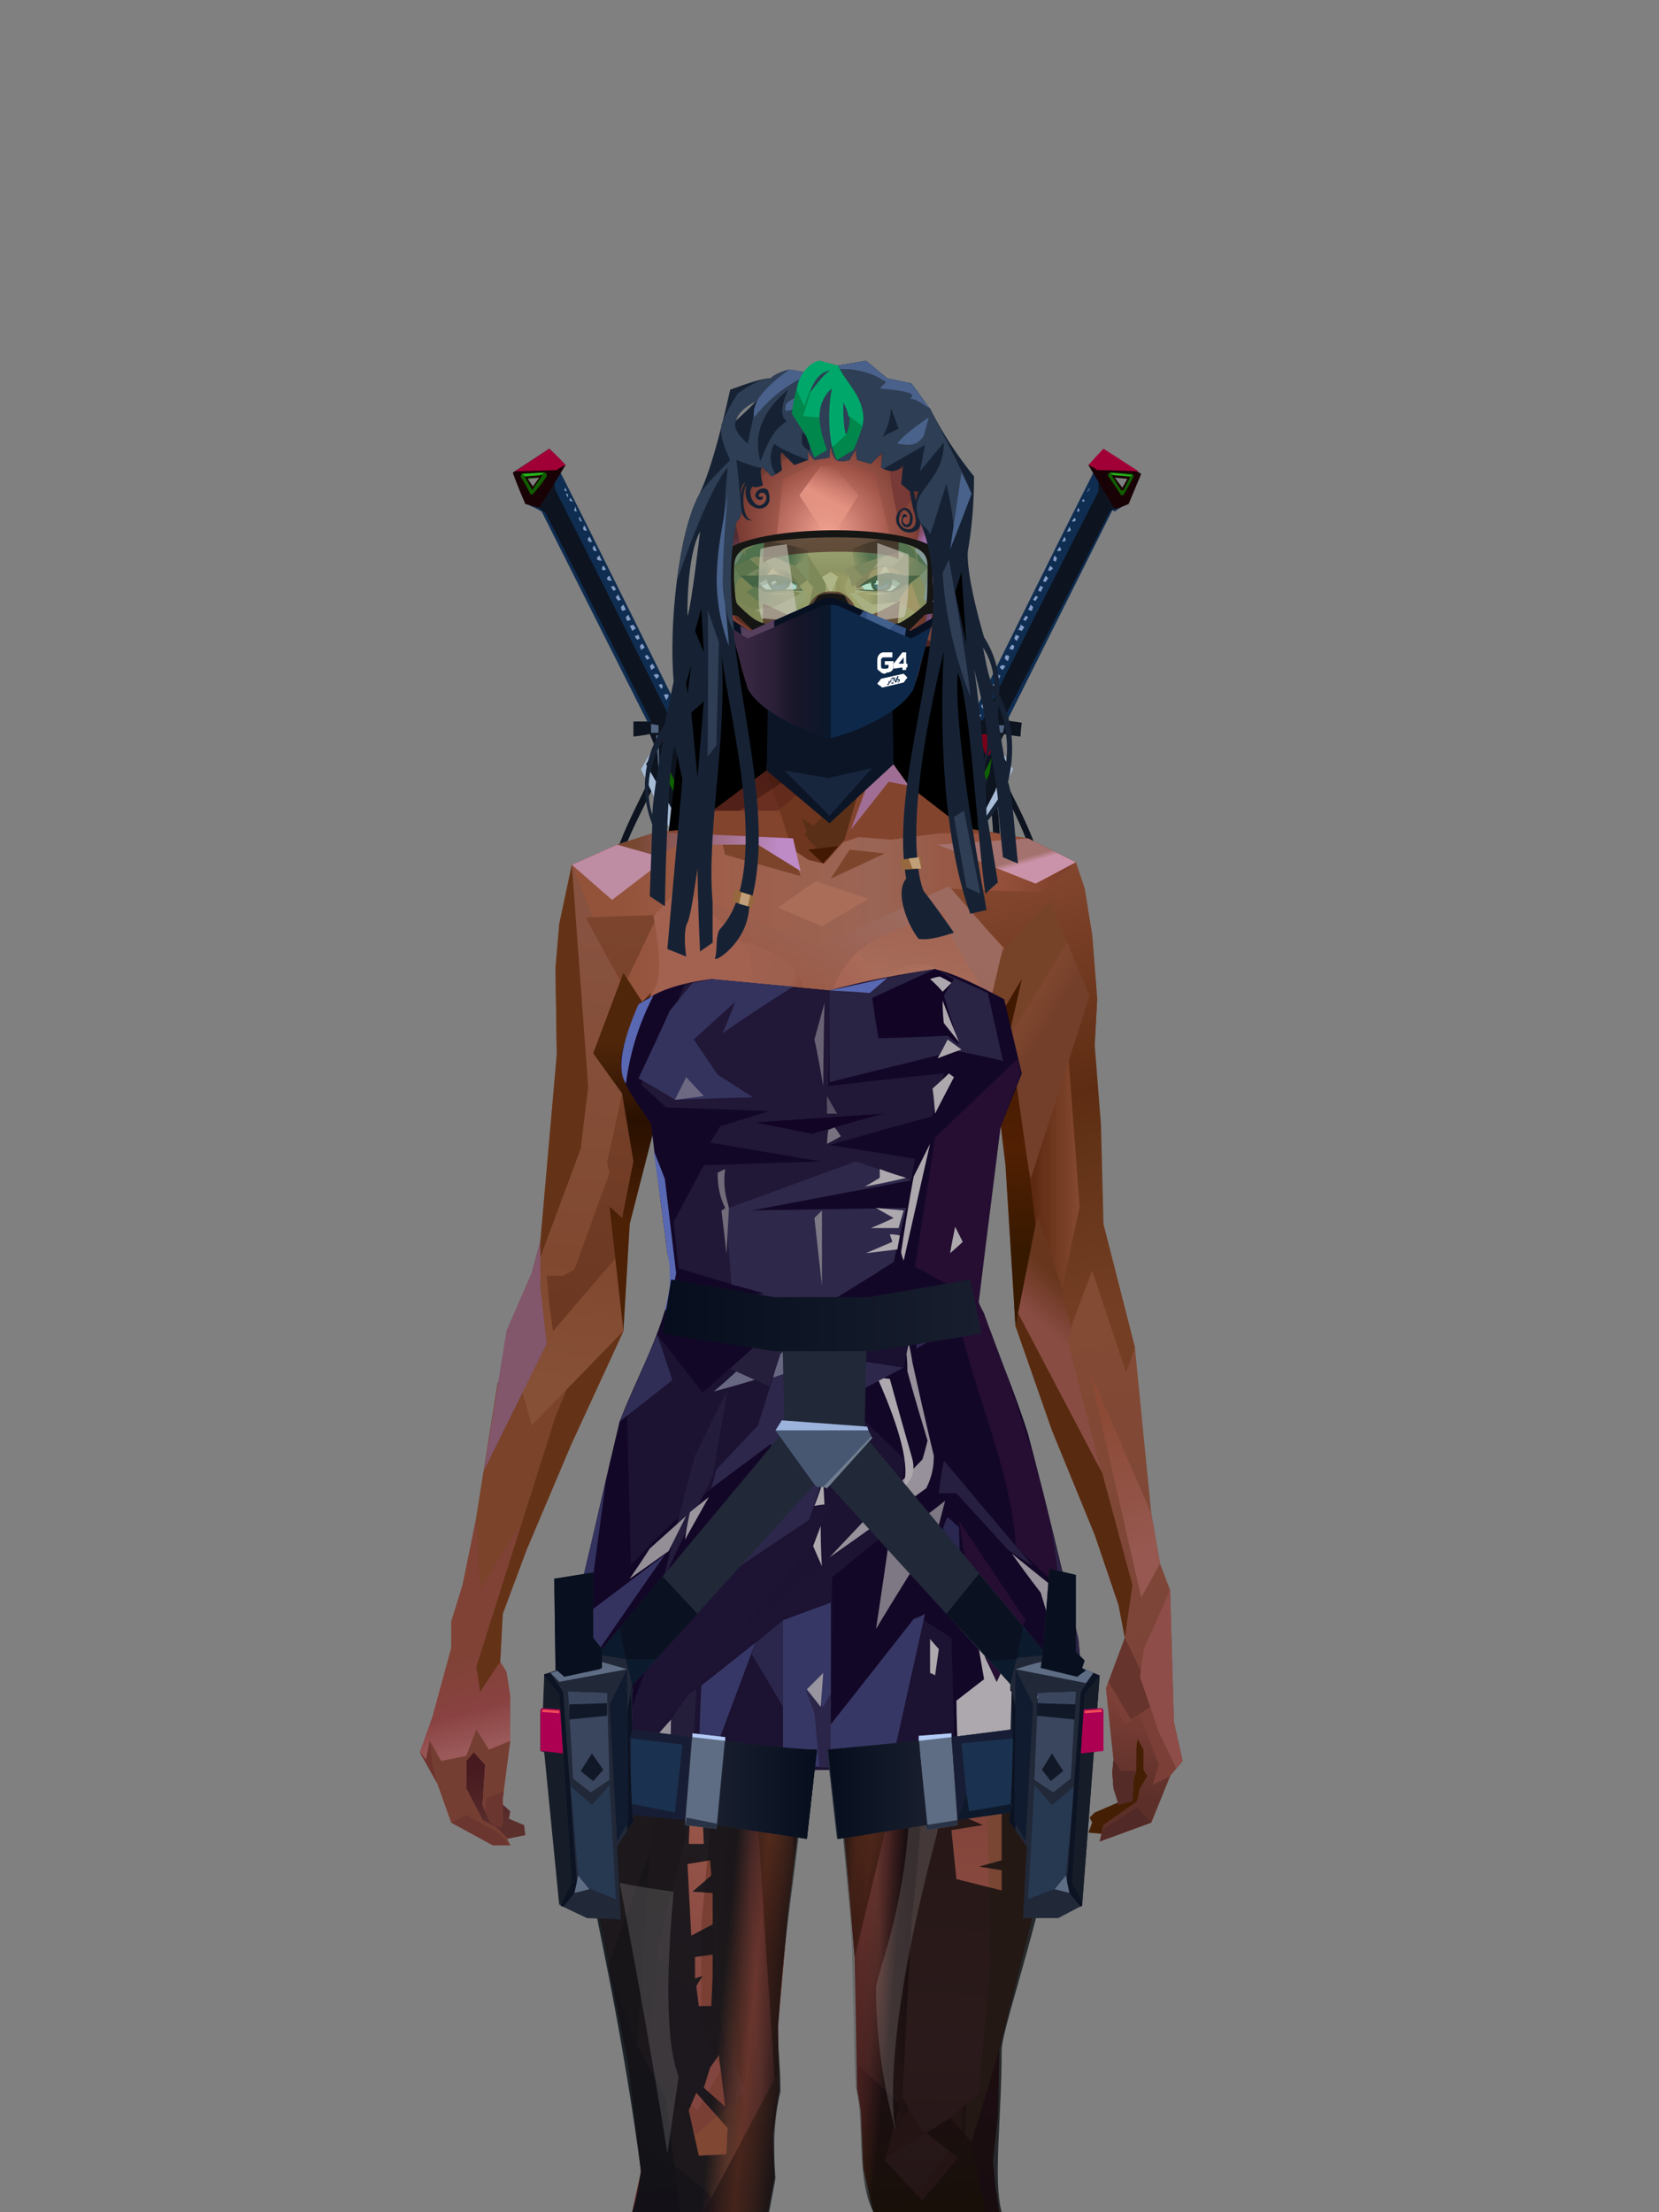 <?xml version="1.0" encoding="UTF-8"?>
<svg xmlns="http://www.w3.org/2000/svg" xmlns:xlink="http://www.w3.org/1999/xlink" width="1320px" height="1760px" viewBox="0 0 1320 1760" version="1.1">
<rect x="0" y="0" width="1320" height="1760" fill="#808080" stroke="none"/>
<defs>
</defs>

<defs>
<linearGradient x1="60%" y1="17%" x2="42%" y2="77%" id="id-female-3_assassin_swords-0">
<stop stop-color="#a7bcd6" offset="0%">
</stop>
<stop stop-color="#91a5bf" offset="61%">
</stop>
<stop stop-color="#b5c9e2" offset="100%">
</stop>
</linearGradient>
<linearGradient x1="38%" y1="14%" x2="59%" y2="81%" id="id-female-3_assassin_swords-1">
<stop stop-color="#a7bcd6" offset="0%">
</stop>
<stop stop-color="#91a5bf" offset="53%">
</stop>
<stop stop-color="#b5c9e2" offset="100%">
</stop>
</linearGradient>
</defs>
<g transform="translate(408,357)" id="id-female-3_assassin_swords-2">
<g transform="translate(177,0)" id="id-female-3_assassin_swords-3">
<path d="M 187 216 C 252 84 285 19 285 19 C 302 36 310 45 310 45 C 304 48 302 50 302 50 C 301 49 300 49 300 49 L 216 217 C 196 216 187 216 187 216 Z" fill="#0f2d51" id="id-female-3_assassin_swords-4">
</path>
<path d="M 68 529 C 23 548 0 557 0 557 C 17 533 26 520 26 520 L 67 510 C 68 522 68 529 68 529 Z" fill="#cfe4fe" id="id-female-3_assassin_swords-5">
</path>
<path d="M 26 520 C 42 495 50 483 50 483 C 69 453 78 438 78 438 C 142 327 177 260 185 238 C 183 231 182 228 182 228 C 182 226 183 226 183 226 C 190 226 193 226 193 226 C 184 225 179 225 178 226 C 178 219 178 216 178 216 C 191 216 197 216 197 216 C 258 94 289 34 289 34 C 289 31 289 28 289 25 C 298 40 302 48 302 48 C 300 48 299 49 298 50 C 242 161 213 216 213 216 C 223 217 228 218 228 218 C 227 225 227 229 227 229 C 218 228 214 227 214 227 C 212 230 211 233 210 238 C 212 241 213 242 213 242 C 213 243 213 244 213 244 C 216 249 217 252 217 252 C 216 254 215 257 213 260 C 224 285 253 330 246 370 C 248 373 249 374 249 374 C 244 382 241 386 241 386 C 238 379 237 375 237 375 C 239 372 240 371 240 371 C 247 350 237 315 210 266 C 208 269 207 271 207 271 C 215 328 211 371 195 398 C 196 402 196 404 196 404 C 189 408 186 411 186 411 C 186 402 186 398 186 398 C 189 396 191 396 191 396 C 205 372 209 333 203 280 C 165 357 130 413 95 467 L 67 510 C 39 517 26 520 26 520 Z" fill="#0d1420" id="id-female-3_assassin_swords-6">
</path>
<path d="M 204 246 C 203 255 202 259 202 259 C 190 285 183 298 183 298 L 181 293 C 196 262 204 246 204 246 Z" fill="#106100" id="id-female-3_assassin_swords-7">
</path>
<path d="M 203 243 C 201 244 200 245 200 245 C 195 233 192 228 192 228 C 196 227 198 227 198 227 L 204 227 C 204 238 203 243 203 243 Z" fill="#79001a" id="id-female-3_assassin_swords-8">
</path>
<path d="M 214 220 C 209 220 207 220 207 220 C 207 224 207 226 207 226 L 213 226 C 214 222 214 220 214 220 Z" fill="#536480" id="id-female-3_assassin_swords-9">
</path>
<path d="M 194 215 C 195 213 196 212 196 212 C 194 211 193 211 192 212 C 191 214 194 215 194 215 Z M 198 207 C 199 205 199 204 199 204 C 198 203 196 203 196 204 C 195 206 198 207 198 207 Z M 201 200 C 203 198 203 196 203 196 C 201 195 200 195 199 197 C 198 198 201 200 201 200 Z M 205 192 C 207 189 207 188 207 188 C 205 187 204 187 203 188 C 203 190 205 192 205 192 Z M 209 184 L 211 181 C 209 179 208 179 207 181 C 206 182 209 184 209 184 Z M 213 176 C 214 174 215 173 215 173 C 213 172 212 172 211 173 C 210 174 211 175 213 176 Z M 217 169 C 218 166 218 165 218 165 C 216 164 215 164 215 165 C 213 167 217 169 217 169 Z M 221 160 C 222 158 222 157 222 157 C 221 156 220 156 220 156 L 218 159 C 220 160 221 160 221 160 Z M 222 151 C 223 149 223 148 223 148 C 225 149 226 149 226 149 L 224 153 C 223 152 222 151 222 151 Z M 225 144 C 227 142 227 140 227 140 C 229 141 230 142 230 142 L 228 145 C 226 144 225 144 225 144 Z M 231 133 C 230 135 229 136 229 136 C 231 137 231 137 231 137 L 233 134 C 232 133 231 133 231 133 Z M 235 124 C 234 127 233 128 233 128 C 235 129 236 129 236 129 L 237 126 C 236 125 235 124 235 124 Z M 237 120 C 238 121 239 121 239 121 C 240 119 241 118 241 118 L 239 117 C 238 119 237 120 237 120 Z M 241 113 C 242 110 243 109 243 109 C 244 110 245 110 245 110 L 243 114 C 242 113 241 113 241 113 Z M 245 105 L 247 101 C 248 102 249 103 249 103 L 247 106 C 245 106 245 105 245 105 Z M 251 93 C 249 95 249 97 249 97 C 250 97 251 97 251 97 L 253 95 C 251 94 251 93 251 93 Z M 254 85 C 253 88 253 89 253 89 C 254 89 255 90 255 90 L 256 87 C 255 86 254 85 254 85 Z M 258 78 C 257 80 256 81 256 81 C 258 82 259 81 259 81 C 260 80 258 78 258 78 Z M 260 74 C 261 72 262 70 262 70 C 263 72 263 73 263 73 C 262 74 260 74 260 74 Z M 266 62 C 265 64 264 66 264 66 C 266 66 267 65 267 65 C 267 64 266 62 266 62 Z M 270 55 C 268 57 268 58 268 58 C 269 58 270 58 271 57 C 271 56 270 55 270 55 Z M 273 47 C 272 49 272 50 272 50 C 273 50 274 50 274 49 C 274 49 273 47 273 47 Z M 277 40 C 276 41 276 42 276 42 C 277 42 278 42 278 42 C 278 41 277 40 277 40 Z M 282 31 C 281 33 280 34 280 34 C 281 34 281 34 281 33 C 282 33 282 32 282 31 Z" fill="#859cc6" id="id-female-3_assassin_swords-10">
</path>
<path d="M 293 2 C 313 14 323 20 323 20 L 313 44 C 306 47 302 48 302 48 C 288 25 281 13 281 13 C 282 13 282 12 283 12 L 285 10 C 285 10 285 10 285 10 L 286 9 C 286 8 287 8 287 8 L 289 6 C 289 6 289 6 290 5 L 290 5 C 291 4 291 4 292 3 L 292 3 C 292 2 293 2 293 2 L 293 2 C 293 2 293 2 293 2 L 293 2 C 293 2 293 2 293 2 Z M 302 23 L 308 31 L 312 24 L 302 23 Z" fill="#190206" id="id-female-3_assassin_swords-10">
</path>
<path d="M 288 17 C 284 14 281 13 281 13 C 289 4 293 0 293 0 L 321 18 C 299 17 288 17 288 17 Z" fill="#a10036" id="id-female-3_assassin_swords-12">
</path>
<path d="M 315 20 C 316 20 317 21 317 22 C 317 22 315 26 310 35 C 309 37 308 37 307 37 C 307 37 304 32 297 22 C 296 21 297 19 299 19 C 299 19 304 19 315 20 Z M 300 22 L 307 33 C 307 33 308 33 309 33 L 314 23 C 314 23 314 22 313 22 L 301 21 C 300 21 300 21 300 22 Z" fill="#105d00" id="id-female-3_assassin_swords-10">
</path>
<polygon points="301 21 298 19 316 21 314 22" fill="#28b91d" id="id-female-3_assassin_swords-14">
</polygon>
<path d="M 193 402 C 189 399 187 397 187 397 L 194 396 C 193 400 193 402 193 402 Z" fill="#536480" id="id-female-3_assassin_swords-15">
</path>
<path d="M 245 377 C 239 376 237 375 237 375 L 242 371 L 245 377 Z" fill="#536480" id="id-female-3_assassin_swords-16">
</path>
<path d="M 67 510 C 68 522 68 529 68 529 C 123 439 177 350 221 255 L 213 242 L 213 244 L 217 252 C 174 339 122 425 67 510 Z" fill="url(#id-female-3_assassin_swords-0)" id="id-female-3_assassin_swords-17">
</path>
<path d="M 9 544 C 27 509 36 491 36 491 L 73 431 C 113 365 148 297 182 228 L 187 239 C 141 340 79 438 26 520 C 14 536 9 544 9 544 Z" fill="#536480" id="id-female-3_assassin_swords-18">
</path>
</g>
<g transform="translate(0,0)" id="id-female-3_assassin_swords-19">
<path d="M 136 216 C 71 84 38 19 38 19 C 21 36 13 45 13 45 C 20 48 23 50 23 50 L 107 217 C 127 216 136 216 136 216 Z" fill="#0f2d51" id="id-female-3_assassin_swords-20">
</path>
<path d="M 141 226 C 133 225 129 225 129 225 C 140 225 146 225 146 225 C 145 219 145 216 145 216 C 133 216 126 216 126 216 C 65 94 34 33 34 33 C 33 29 33 27 33 27 C 25 40 21 47 21 47 C 24 50 26 51 26 51 C 82 161 110 217 110 217 C 101 217 96 217 96 217 C 96 225 96 229 96 229 C 105 228 109 227 109 227 C 112 234 113 237 113 237 C 111 240 110 241 110 241 C 111 243 111 243 111 243 C 107 249 106 251 106 251 C 109 257 110 260 110 260 C 94 295 70 333 78 370 C 75 373 74 374 74 374 C 79 382 82 386 82 386 C 85 378 87 375 87 375 C 84 372 83 371 83 371 C 75 331 101 295 113 266 C 115 269 116 271 116 271 C 114 310 103 355 128 398 C 127 402 127 404 127 404 C 134 408 137 410 137 410 C 137 402 137 397 137 397 C 134 396 132 395 132 395 C 110 356 119 306 120 280 C 159 355 201 432 256 510 L 300 522 C 217 388 163 294 139 239 C 137 237 141 230 141 226 Z" fill="#0d1420" id="id-female-3_assassin_swords-21">
</path>
<path d="M 300 522 L 316 546 C 279 477 186 325 141 226 C 141 232 137 235 139 239 C 175 317 219 402 300 522 Z" fill="#536480" id="id-female-3_assassin_swords-22">
</path>
<path d="M 111 243 C 110 242 110 241 110 241 C 105 250 102 255 102 255 C 147 352 196 432 255 529 L 256 510 L 106 251 L 111 243 Z" fill="url(#id-female-3_assassin_swords-1)" id="id-female-3_assassin_swords-23">
</path>
<path d="M 256 510 C 255 523 255 529 255 529 L 323 557 C 318 550 316 546 316 546 L 298 520 L 256 510 Z" fill="#cfe4fe" id="id-female-3_assassin_swords-24">
</path>
<path d="M 129 214 C 128 212 128 211 128 211 C 129 211 130 211 131 212 C 132 213 129 214 129 214 Z M 126 207 C 124 205 124 204 124 204 C 125 203 127 203 127 204 C 128 205 126 207 126 207 Z M 122 200 C 121 197 120 196 120 196 C 122 195 123 195 124 196 C 124 198 122 200 122 200 Z M 118 191 C 117 189 116 188 116 188 C 118 187 119 187 119 188 C 120 190 118 191 118 191 Z M 114 183 C 113 181 112 180 112 180 C 114 179 115 179 116 180 C 117 182 114 183 114 183 Z M 110 176 C 112 175 113 174 113 174 C 112 172 111 171 111 171 L 109 173 C 110 175 110 176 110 176 Z M 107 168 C 108 167 109 167 109 167 C 108 165 107 164 107 164 L 105 165 C 106 167 107 168 107 168 Z M 101 157 C 102 159 102 160 102 160 C 104 159 105 158 105 158 L 103 155 C 102 156 101 157 101 157 Z M 97 149 C 98 151 99 152 99 152 C 101 151 101 151 101 151 L 100 148 C 98 149 97 149 97 149 Z M 98 143 C 96 144 95 145 95 145 C 94 142 93 141 93 141 L 96 140 C 97 142 98 143 98 143 Z M 94 136 C 92 137 91 137 91 137 C 90 135 90 134 90 134 L 92 132 C 93 135 94 136 94 136 Z M 90 128 C 88 129 87 129 87 129 C 86 127 86 126 86 126 L 88 124 C 89 126 90 128 90 128 Z M 86 120 C 84 121 84 121 84 121 C 82 119 82 118 82 118 L 84 116 C 85 119 86 120 86 120 Z M 82 112 C 81 113 80 113 80 113 C 79 111 78 110 78 110 L 80 109 C 82 111 82 112 82 112 Z M 79 105 C 77 105 76 105 75 104 C 75 103 75 102 77 101 C 78 104 79 105 79 105 Z M 74 96 C 73 97 72 97 71 96 C 71 95 71 94 72 93 C 74 95 74 96 74 96 Z M 71 89 C 69 89 68 89 67 88 C 67 87 67 86 69 85 C 70 88 71 89 71 89 Z M 67 81 C 65 82 64 81 64 80 C 63 79 64 78 65 77 C 66 80 67 81 67 81 Z M 63 74 C 62 71 61 70 61 70 C 60 71 59 72 60 73 C 61 75 63 74 63 74 Z M 59 65 C 58 63 57 61 57 61 C 56 62 56 63 56 64 C 57 66 59 65 59 65 Z M 55 58 C 54 55 53 54 53 54 C 53 55 52 56 53 56 C 53 58 55 58 55 58 Z M 51 50 C 50 48 50 46 50 46 C 49 48 49 48 49 49 C 49 50 51 50 51 50 Z M 48 42 C 46 40 46 39 46 39 C 45 40 45 41 45 41 C 46 42 48 42 48 42 Z M 44 39 C 43 37 42 36 42 36 C 43 36 43 36 44 36 C 44 37 44 39 44 39 Z M 43 34 C 42 32 42 31 42 31 C 41 32 41 33 41 33 C 42 34 43 34 43 34 Z" fill="#849bc5" id="id-female-3_assassin_swords-10">
</path>
<path d="M 29 0 L 42 13 C 28 36 21 47 21 47 C 14 45 10 44 10 44 C 3 28 0 19 0 19 C 20 6 29 0 29 0 Z M 21 23 L 12 24 L 16 30 L 21 23 Z" fill="#190206" id="id-female-3_assassin_swords-10">
</path>
<path d="M 42 13 C 37 15 35 17 35 17 L 2 18 L 29 0 C 38 8 42 13 42 13 Z" fill="#a10036" id="id-female-3_assassin_swords-27">
</path>
<path d="M 25 19 C 27 19 27 20 27 22 C 20 32 16 36 16 36 C 15 37 14 36 14 36 C 9 26 6 22 6 22 C 7 21 7 20 7 20 C 19 19 25 19 25 19 Z M 22 21 L 10 22 C 10 22 9 23 10 23 L 15 32 C 15 33 16 33 16 32 L 23 22 C 24 21 23 21 22 21 Z M 21 23 L 12 24 L 12 23 L 21 23 Z" fill="#105d00" id="id-female-3_assassin_swords-10">
</path>
<path d="M 116 226 C 112 226 110 226 110 226 C 110 221 110 219 110 219 L 116 220 C 116 224 116 226 116 226 Z" fill="#536480" id="id-female-3_assassin_swords-29">
</path>
<path d="M 120 243 C 122 244 123 245 123 245 C 128 233 131 228 131 228 C 127 227 126 226 126 226 L 119 226 C 120 238 120 243 120 243 Z" fill="#79001a" id="id-female-3_assassin_swords-30">
</path>
<path d="M 120 245 C 121 254 121 259 121 259 C 134 285 140 298 140 298 L 142 293 C 127 261 120 245 120 245 Z" fill="#106100" id="id-female-3_assassin_swords-31">
</path>
<path d="M 114 228 C 115 228 116 228 116 228 L 117 269 C 115 242 114 228 114 228 Z" fill="#576a86" id="id-female-3_assassin_swords-32">
</path>
<path d="M 87 375 C 81 376 79 376 79 376 L 81 371 C 85 373 87 375 87 375 Z" fill="#536480" id="id-female-3_assassin_swords-33">
</path>
<path d="M 130 401 C 130 397 129 395 129 395 L 136 397 C 132 400 130 401 130 401 Z" fill="#536480" id="id-female-3_assassin_swords-34">
</path>
<polygon points="10 22 7 20 25 19 22 21" fill="#28b91d" id="id-female-3_assassin_swords-35">
</polygon>
</g>
</g>
<defs>
</defs>
<path d="M 532 662 L 783 662 C 778 609 768 497 767 444 L 553 481 C 553 481 542 571 532 662 Z" fill="#000000" id="id-female-5_16_locks_back-0">
</path>
<defs>
<linearGradient x1="100%" y1="46%" x2="12%" y2="47%" id="id-female-6.6_base_2-0">
<stop stop-color="#723722" offset="0%">
</stop>
<stop stop-color="#96513b" offset="21%">
</stop>
<stop stop-color="#9a6555" offset="46%">
</stop>
<stop stop-color="#9f5e49" offset="80%">
</stop>
<stop stop-color="#93523a" offset="100%">
</stop>
</linearGradient>
<linearGradient x1="53%" y1="81%" x2="50%" y2="21%" id="id-female-6.6_base_2-1">
<stop stop-color="#7b3f37" offset="0%">
</stop>
<stop stop-color="#7d4538" offset="24%">
</stop>
<stop stop-color="#834b33" offset="100%">
</stop>
</linearGradient>
<linearGradient x1="52%" y1="-4%" x2="46%" y2="70%" id="id-female-6.6_base_2-2">
<stop stop-color="#834239" offset="0%">
</stop>
<stop stop-color="#5c3029" offset="100%">
</stop>
</linearGradient>
<linearGradient x1="46%" y1="43%" x2="15%" y2="43%" id="id-female-6.6_base_2-3">
<stop stop-color="#924833" offset="0%">
</stop>
<stop stop-color="#683011" offset="100%">
</stop>
</linearGradient>
<linearGradient x1="54%" y1="37%" x2="12%" y2="72%" id="id-female-6.6_base_2-4">
<stop stop-color="#1e0404" offset="0%">
</stop>
<stop stop-color="#34100e" offset="100%">
</stop>
</linearGradient>
<linearGradient x1="40%" y1="14%" x2="61%" y2="85%" id="id-female-6.6_base_2-5">
<stop stop-color="#461a1f" offset="0%">
</stop>
<stop stop-color="#5b2f2c" offset="100%">
</stop>
</linearGradient>
<linearGradient x1="27%" y1="47%" x2="91%" y2="49%" id="id-female-6.6_base_2-6">
<stop stop-color="#784730" offset="0%">
</stop>
<stop stop-color="#be8bc7" offset="100%">
</stop>
</linearGradient>
<linearGradient x1="47%" y1="60%" x2="49%" y2="79%" id="id-female-6.6_base_2-7">
<stop stop-color="#7f4235" offset="0%">
</stop>
<stop stop-color="#894241" offset="60%">
</stop>
<stop stop-color="#9b595a" offset="100%">
</stop>
</linearGradient>
<linearGradient x1="29%" y1="56%" x2="69%" y2="53%" id="id-female-6.6_base_2-8">
<stop stop-color="#804733" offset="0%">
</stop>
<stop stop-color="#743a2c" offset="8%">
</stop>
<stop stop-color="#7c3d34" offset="18%">
</stop>
<stop stop-color="#5d2920" offset="38%">
</stop>
<stop stop-color="#5b2725" offset="65%">
</stop>
<stop stop-color="#7e4037" offset="81%">
</stop>
<stop stop-color="#4c1b1f" offset="100%">
</stop>
</linearGradient>
<linearGradient x1="47%" y1="45%" x2="54%" y2="46%" id="id-female-6.6_base_2-9">
<stop stop-color="#7a3932" offset="0%">
</stop>
<stop stop-color="#763b2f" offset="62%">
</stop>
<stop stop-color="#5f2c1f" offset="77%">
</stop>
<stop stop-color="#794634" offset="100%">
</stop>
</linearGradient>
<linearGradient x1="51%" y1="7%" x2="50%" y2="100%" id="id-female-6.6_base_2-10">
<stop stop-color="#763d2d" offset="0%">
</stop>
<stop stop-color="#914e49" offset="75%">
</stop>
<stop stop-color="#7b3c3b" offset="100%">
</stop>
</linearGradient>
<linearGradient x1="51%" y1="11%" x2="49%" y2="93%" id="id-female-6.6_base_2-11">
<stop stop-color="#87523f" offset="0%">
</stop>
<stop stop-color="#80482f" offset="73%">
</stop>
<stop stop-color="#865037" offset="100%">
</stop>
</linearGradient>
<linearGradient x1="51%" y1="-5%" x2="48%" y2="96%" id="id-female-6.6_base_2-12">
<stop stop-color="#7d452e" offset="0%">
</stop>
<stop stop-color="#6c3821" offset="100%">
</stop>
</linearGradient>
<linearGradient x1="50%" y1="19%" x2="50%" y2="69%" id="id-female-6.6_base_2-13">
<stop stop-color="#50260a" offset="0%">
</stop>
<stop stop-color="#291000" offset="45%">
</stop>
<stop stop-color="#4c2106" offset="100%">
</stop>
</linearGradient>
<linearGradient x1="46%" y1="74%" x2="39%" y2="35%" id="id-female-6.6_base_2-14">
<stop stop-color="#492117" offset="0%">
</stop>
<stop stop-color="#64311e" offset="51%">
</stop>
<stop stop-color="#713121" offset="100%">
</stop>
</linearGradient>
<linearGradient x1="46%" y1="16%" x2="49%" y2="82%" id="id-female-6.6_base_2-15">
<stop stop-color="#512416" offset="0%" stop-opacity="0.186">
</stop>
<stop stop-color="#482015" offset="100%">
</stop>
</linearGradient>
<linearGradient x1="41%" y1="19%" x2="50%" y2="100%" id="id-female-6.6_base_2-16">
<stop stop-color="#5b2725" offset="0%">
</stop>
<stop stop-color="#50260a" offset="100%">
</stop>
</linearGradient>
<linearGradient x1="50%" y1="31%" x2="45%" y2="50%" id="id-female-6.6_base_2-17">
<stop stop-color="#68361d" offset="0%">
</stop>
<stop stop-color="#894c43" offset="100%">
</stop>
</linearGradient>
<linearGradient x1="51%" y1="22%" x2="50%" y2="100%" id="id-female-6.6_base_2-18">
<stop stop-color="#5d2126" offset="0%">
</stop>
<stop stop-color="#4f1c21" offset="100%">
</stop>
</linearGradient>
<linearGradient x1="49%" y1="0%" x2="50%" y2="100%" id="id-female-6.6_base_2-19">
<stop stop-color="#7a3f2e" offset="0%">
</stop>
<stop stop-color="#793f35" offset="100%">
</stop>
</linearGradient>
<linearGradient x1="44%" y1="15%" x2="50%" y2="100%" id="id-female-6.6_base_2-20">
<stop stop-color="#5b2c1f" offset="0%">
</stop>
<stop stop-color="#50281d" offset="100%">
</stop>
</linearGradient>
<linearGradient x1="52%" y1="21%" x2="49%" y2="83%" id="id-female-6.6_base_2-21">
<stop stop-color="#7f4534" offset="0%">
</stop>
<stop stop-color="#975549" offset="48%">
</stop>
<stop stop-color="#83453f" offset="100%">
</stop>
</linearGradient>
<linearGradient x1="85%" y1="60%" x2="15%" y2="60%" id="id-female-6.6_base_2-22">
<stop stop-color="#864a32" offset="0%">
</stop>
<stop stop-color="#5d2a11" offset="100%">
</stop>
</linearGradient>
<linearGradient x1="48%" y1="-20%" x2="59%" y2="91%" id="id-female-6.6_base_2-23">
<stop stop-color="#96533c" offset="0%">
</stop>
<stop stop-color="#5d2c12" offset="60%">
</stop>
<stop stop-color="#643418" offset="72%">
</stop>
<stop stop-color="#743e24" offset="100%">
</stop>
</linearGradient>
<linearGradient x1="55%" y1="48%" x2="46%" y2="33%" id="id-female-6.6_base_2-24">
<stop stop-color="#743f2a" offset="0%">
</stop>
<stop stop-color="#7e462e" offset="86%">
</stop>
<stop stop-color="#764228" offset="100%">
</stop>
</linearGradient>
<linearGradient x1="50%" y1="19%" x2="50%" y2="78%" id="id-female-6.6_base_2-25">
<stop stop-color="#401900" offset="0%">
</stop>
<stop stop-color="#522003" offset="50%">
</stop>
<stop stop-color="#371900" offset="100%">
</stop>
</linearGradient>
<linearGradient x1="50%" y1="10%" x2="50%" y2="43%" id="id-female-6.6_base_2-26">
<stop stop-color="#85462c" offset="0%">
</stop>
<stop stop-color="#602c13" offset="15%">
</stop>
<stop stop-color="#652d15" offset="68%">
</stop>
<stop stop-color="#592a10" offset="100%">
</stop>
</linearGradient>
<linearGradient x1="89%" y1="50%" x2="9%" y2="52%" id="id-female-6.6_base_2-27">
<stop stop-color="#401d02" offset="0%">
</stop>
<stop stop-color="#995734" offset="53%" stop-opacity="0.199">
</stop>
<stop stop-color="#5a2a10" offset="75%">
</stop>
<stop stop-color="#411900" offset="100%">
</stop>
</linearGradient>
<linearGradient x1="44%" y1="70%" x2="86%" y2="30%" id="id-female-6.6_base_2-28">
<stop stop-color="#9a5741" offset="0%">
</stop>
<stop stop-color="#9c6a5f" offset="100%">
</stop>
</linearGradient>
<linearGradient x1="19%" y1="86%" x2="73%" y2="32%" id="id-female-6.6_base_2-29">
<stop stop-color="#703010" offset="0%">
</stop>
<stop stop-color="#a66353" offset="40%">
</stop>
<stop stop-color="#ae745f" offset="100%">
</stop>
</linearGradient>
<linearGradient x1="35%" y1="94%" x2="47%" y2="12%" id="id-female-6.6_base_2-30">
<stop stop-color="#723c23" offset="0%">
</stop>
<stop stop-color="#966556" offset="40%">
</stop>
<stop stop-color="#ac715d" offset="46%">
</stop>
<stop stop-color="#a36655" offset="100%">
</stop>
</linearGradient>
<linearGradient x1="50%" y1="54%" x2="27%" y2="9%" id="id-female-6.6_base_2-31">
<stop stop-color="#ddab90" offset="0%">
</stop>
<stop stop-color="#ddab90" offset="100%" stop-opacity="0.078">
</stop>
</linearGradient>
<linearGradient x1="20%" y1="36%" x2="93%" y2="69%" id="id-female-6.6_base_2-32">
<stop stop-color="#a36150" offset="0%">
</stop>
<stop stop-color="#9d604e" offset="70%">
</stop>
<stop stop-color="#803a19" offset="100%">
</stop>
</linearGradient>
<linearGradient x1="36%" y1="84%" x2="25%" y2="44%" id="id-female-6.6_base_2-33">
<stop stop-color="#663d38" offset="0%" stop-opacity="0.509">
</stop>
<stop stop-color="#57260a" offset="35%" stop-opacity="0.675">
</stop>
<stop stop-color="#763217" offset="100%" stop-opacity="0">
</stop>
</linearGradient>
<linearGradient x1="63%" y1="95%" x2="43%" y2="20%" id="id-female-6.6_base_2-34">
<stop stop-color="#7c3c2b" offset="0%">
</stop>
<stop stop-color="#8a4b32" offset="46%">
</stop>
<stop stop-color="#88452f" offset="100%">
</stop>
</linearGradient>
<linearGradient x1="40%" y1="0%" x2="50%" y2="86%" id="id-female-6.6_base_2-35">
<stop stop-color="#804025" offset="0%">
</stop>
<stop stop-color="#955542" offset="100%">
</stop>
</linearGradient>
<linearGradient x1="50%" y1="0%" x2="50%" y2="92%" id="id-female-6.6_base_2-36">
<stop stop-color="#b56f5e" offset="0%">
</stop>
<stop stop-color="#8b4e35" offset="100%">
</stop>
</linearGradient>
<linearGradient x1="33%" y1="79%" x2="21%" y2="44%" id="id-female-6.6_base_2-37">
<stop stop-color="#936354" offset="0%">
</stop>
<stop stop-color="#633117" offset="28%">
</stop>
<stop stop-color="#763c17" offset="100%" stop-opacity="0">
</stop>
</linearGradient>
<linearGradient x1="4%" y1="47%" x2="92%" y2="45%" id="id-female-6.6_base_2-38">
<stop stop-color="#391108" offset="0%">
</stop>
<stop stop-color="#501a0f" offset="17%" stop-opacity="0.753">
</stop>
<stop stop-color="#6b3127" offset="48%" stop-opacity="0.386">
</stop>
<stop stop-color="#4a1c15" offset="78%" stop-opacity="0.762">
</stop>
<stop stop-color="#411610" offset="100%">
</stop>
</linearGradient>
<linearGradient x1="60%" y1="45%" x2="67%" y2="53%" id="id-female-6.6_base_2-39">
<stop stop-color="#a3716e" offset="0%">
</stop>
<stop stop-color="#cb93a9" offset="100%">
</stop>
</linearGradient>
<linearGradient x1="48%" y1="15%" x2="54%" y2="81%" id="id-female-6.6_base_2-40">
<stop stop-color="#8c4a35" offset="0%">
</stop>
<stop stop-color="#965850" offset="100%">
</stop>
</linearGradient>
<linearGradient x1="47%" y1="44%" x2="50%" y2="61%" id="id-female-6.6_base_2-41">
<stop stop-color="#3e0d06" offset="0%" stop-opacity="0.175">
</stop>
<stop stop-color="#33100b" offset="100%">
</stop>
</linearGradient>
<linearGradient x1="26%" y1="-7%" x2="50%" y2="96%" id="id-female-6.6_base_2-42">
<stop stop-color="#37373f" offset="0%">
</stop>
<stop stop-color="#19191d" offset="100%">
</stop>
</linearGradient>
<linearGradient x1="50%" y1="12%" x2="59%" y2="82%" id="id-female-6.6_base_2-43">
<stop stop-color="#252525" offset="0%">
</stop>
<stop stop-color="#101010" offset="100%">
</stop>
</linearGradient>
<linearGradient x1="25%" y1="-16%" x2="50%" y2="98%" id="id-female-6.6_base_2-44">
<stop stop-color="#37373f" offset="0%">
</stop>
<stop stop-color="#19191d" offset="100%">
</stop>
</linearGradient>
<linearGradient x1="75%" y1="39%" x2="50%" y2="93%" id="id-female-6.6_base_2-45">
<stop stop-color="#252525" offset="0%">
</stop>
<stop stop-color="#000000" offset="100%">
</stop>
</linearGradient>
</defs>
<g transform="translate(334,549)" id="id-female-6.6_base_2-46">
<polygon points="561 754 565 871 565 881 537 893 533 897 535 901 532 909 543 910 597 864" fill="#451f04" id="id-female-6.6_base_2-47">
</polygon>
<polygon points="537 282 539 246 535 195 529 158 522 137 484 118 440 111 212 111 188 113 157 123 121 139 111 186 108 221 109 290" fill="url(#id-female-6.6_base_2-0)" id="id-female-6.6_base_2-47">
</polygon>
<polygon points="467 393 474 506 503 589 537 672 556 728 561 754 546 794 552 851 551 861 552 874 556 885 567 882 568 866 570 860 570 843 571 834 576 843 576 859 579 864 573 874 571 884 544 903 541 916 582 901 597 864 607 852 600 821 597 716 589 695 582 655 569 523 544 425" fill="url(#id-female-6.6_base_2-1)" id="id-female-6.6_base_2-47">
</polygon>
<polygon points="546 794 552 851 551 861 552 874 556 885 567 882 568 866 570 860 570 843 571 834 576 843 576 859 579 864 573 874 571 884 544 903 541 916 582 901 597 864 583 871 588 855 573 815 561 823" fill="url(#id-female-6.6_base_2-2)" id="id-female-6.6_base_2-47">
</polygon>
<polygon points="552 851 551 861 552 874 556 887 567 884 568 866 570 860 558 860" fill="#552b28" id="id-female-6.6_base_2-47">
</polygon>
<polygon points="544 906 541 916 582 901 571 889" fill="#512926" id="id-female-6.6_base_2-47">
</polygon>
<polygon points="561 754 548 789 566 819 586 806" fill="#66342d" id="id-female-6.6_base_2-47">
</polygon>
<polygon points="486 648 477 599 453 529 440 504 437 490 439 460 449 402 456 340 188 343 198 411 202 493 162 596 153 638 266 693 319 721 386 693" fill="url(#id-female-6.6_base_2-3)" id="id-female-6.6_base_2-47">
</polygon>
<polygon points="486 648 477 599 453 529 440 504 437 490 439 460 449 402 456 340 296 353 376 634" fill="#804025" id="id-female-6.6_base_2-47">
</polygon>
<g transform="translate(188,0)" id="id-female-6.6_base_2-56">
<polygon points="274 114 253 111 232 100 201 76 188 58 184 1 93 1 88 64 25 111 1 113 103 123 121 135 134 138 149 121 161 117 187 119 225 114" fill="#83442e" id="id-female-6.6_base_2-47">
</polygon>
<polygon points="201 76 188 58 185 12 175 57 155 111 185 73" fill="#a06e95" id="id-female-6.6_base_2-47">
</polygon>
<polygon points="149 1 93 1 88 64 108 126 121 135 133 138" fill="#6e361f" id="id-female-6.6_base_2-47">
</polygon>
<polygon points="116 102 120 113 118 115 136 135 150 119 164 71 125 108" fill="#5a2f17" id="id-female-6.6_base_2-60">
</polygon>
<polygon points="121 127 133 138 145 124" fill="#431903" id="id-female-6.6_base_2-61">
</polygon>
<polygon points="136 98 164 71 175 57 186 17 134 51" fill="#68291c" id="id-female-6.6_base_2-62">
</polygon>
<polygon points="97 96 116 80 164 60 178 48 186 17 184 1 93 1 88 64 45 96" fill="#5e2519" opacity="0.654" id="id-female-6.6_base_2-47">
</polygon>
<polygon points="186 17 184 1 93 1 88 64 45 96 66 96" fill="url(#id-female-6.6_base_2-4)" opacity="0.467" id="id-female-6.6_base_2-47">
</polygon>
<polygon points="123 58 176 23 186 17 184 1 93 1 91 22 108 55" fill="#1e0404" opacity="0.434" id="id-female-6.6_base_2-47">
</polygon>
</g>
<polygon points="41 844 33 856 36 895 64 915 84 911 83 903 71 898 72 892 63 884 52 849" fill="url(#id-female-6.6_base_2-5)" id="id-female-6.6_base_2-47">
</polygon>
<polygon points="315 152 285 173 320 188 357 166" fill="#aa6d58" id="id-female-6.6_base_2-67">
</polygon>
<polygon points="327 150 370 130 342 127" fill="#7d452b" id="id-female-6.6_base_2-68">
</polygon>
<polygon points="301 142 303 148 243 131 240 119 276 119" fill="#7b442b" id="id-female-6.6_base_2-69">
</polygon>
<polygon points="159 149 206 123 269 123 303 144 297 118 188 113 157 123 121 139" fill="url(#id-female-6.6_base_2-6)" id="id-female-6.6_base_2-47">
</polygon>
<polygon points="157 123 121 139 153 167 196 134" fill="#be8ca3" id="id-female-6.6_base_2-47">
</polygon>
<polygon points="89 584 77 541 62 551 45 658 34 712 25 741 25 762 10 817 0 845 14 870 25 901 58 919 72 919 69 913 61 905 50 899 37 874 37 852 43 845 52 855 50 887 56 901 64 905 66 901 66 882 72 836 72 800 69 781 64 773 66 735 85 684 121 599 162 510" fill="url(#id-female-6.6_base_2-7)" id="id-female-6.6_base_2-47">
</polygon>
<polygon points="89 584 77 541 62 551 45 658 48 715 121 599 162 510" fill="#7a432a" id="id-female-6.6_base_2-47">
</polygon>
<polygon points="55 843 45 827 37 848 17 852 8 836 5 851 0 845 14 870 25 901 58 919 72 919 69 913 61 905 50 899 37 874 37 852 43 845 52 855 50 887 56 901 64 905 66 901 66 882 72 836" fill="#743e32" id="id-female-6.6_base_2-47">
</polygon>
<polygon points="53 882 52 892 56 901 64 905 66 901 66 882 67 876" fill="#6b362f" id="id-female-6.6_base_2-47">
</polygon>
<polygon points="25 901 58 919 72 919 62 909 37 895" fill="#6b362f" id="id-female-6.6_base_2-47">
</polygon>
<polygon points="160 467 145 488 108 578 45 777 48 797 64 773 66 735 85 684 121 599 162 510" fill="#643317" id="id-female-6.6_base_2-47">
</polygon>
<polygon points="169 1211 277 1211 282 1183 281 1150 284 1127 286 1114 285 1063 293 972 306 866 311 792 309 768 323 771 337 768 333 817 333 855 339 924 346 1008 348 1113 351 1130 353 1176 361 1211 461 1211 458 1191 456 1170 460 1133 461 1082 505 905 516 839 518 826 512 762 503 706 486 648 482 629 386 690 318 718 266 690 184 629 153 637 132 731 119 781 118 813 123 862 131 916 166 1094 176 1179" fill="url(#id-female-6.6_base_2-8)" id="id-female-6.6_base_2-47">
</polygon>
<polygon points="463 664 416 771 400 819 392 1125 359 1178 398 1204 441 1153 461 1082 505 905 516 839 518 826 515 789 490 714" fill="url(#id-female-6.6_base_2-9)" id="id-female-6.6_base_2-47">
</polygon>
<polygon points="422 1160 395 1199 365 1171 401 1149 384 1120 391 983 411 786 416 771 448 697 454 1013 445 1116 407 1149" fill="url(#id-female-6.6_base_2-10)" id="id-female-6.6_base_2-80">
</polygon>
<polygon points="121 139 111 186 108 221 109 290 96 438 89 464 69 510 89 585 162 510 167 425 162 241" fill="url(#id-female-6.6_base_2-11)" id="id-female-6.6_base_2-47">
</polygon>
<polygon points="101 466 103 488 106 510 160 447 179 359 164 232 187 184 186 179 132 181 161 234 161 321 149 376 151 384 123 461 114 466" fill="url(#id-female-6.6_base_2-12)" id="id-female-6.6_base_2-82">
</polygon>
<polygon points="96 438 89 464 69 510 51 621 101 520 96 476" fill="#82566b" id="id-female-6.6_base_2-47">
</polygon>
<polygon points="96 451 128 365 134 316 121 139 111 186 108 221 109 290 96 438" fill="#643317" id="id-female-6.6_base_2-47">
</polygon>
<polygon points="184 241 177 248 162 225 138 289 161 321 170 375 161 420 151 411 162 510 167 425 188 343" fill="url(#id-female-6.6_base_2-13)" id="id-female-6.6_base_2-47">
</polygon>
<polygon points="284 1127 286 1114 285 1063 293 972 306 866 311 792 309 768 323 771 337 768 333 817 333 855 339 924 346 1008 375 889 416 771 463 664 490 714 515 790 512 762 503 706 486 648 477 599 471 583 420 650 316 720 201 654 244 742 264 824 275 994" fill="url(#id-female-6.6_base_2-14)" id="id-female-6.6_base_2-47">
</polygon>
<polygon points="298 930 306 866 311 792 309 768 323 771 337 768 333 817 333 855 336 894 347 826 360 784 378 733 388 687 321 739 254 687 267 736 291 821" fill="url(#id-female-6.6_base_2-15)" id="id-female-6.6_base_2-47">
</polygon>
<polygon points="348 1093 348 1113 351 1130 353 1176 361 1211 461 1211 439 1155 422 1136 403 1148 429 1168 400 1202 370 1170 382 1125" fill="url(#id-female-6.6_base_2-16)" id="id-female-6.6_base_2-47">
</polygon>
<polygon points="10 855 8 836 5 851 0 845 14 870" fill="#6d342e" id="id-female-6.6_base_2-47">
</polygon>
<polygon points="520 500 516 520 544 629 474 500 490 399" fill="url(#id-female-6.6_base_2-17)" id="id-female-6.6_base_2-90">
</polygon>
<polygon points="461 1211 458 1191 456 1170 460 1133 461 1082 439 1155 450 1211" fill="url(#id-female-6.6_base_2-18)" id="id-female-6.6_base_2-47">
</polygon>
<polygon points="220 1149 259 1115 240 1063 232 973 266 819 240 713 201 661 158 650 201 784 183 925 170 1083" fill="url(#id-female-6.6_base_2-19)" id="id-female-6.6_base_2-92">
</polygon>
<polygon points="169 1211 277 1211 282 1183 281 1150 284 1127 286 1114 286 1098 226 1211 207 1211 196 1121 173 1078 150 1014 166 1094 176 1179" fill="url(#id-female-6.6_base_2-20)" id="id-female-6.6_base_2-47">
</polygon>
<polygon points="173 1078 183 924 150 1014" fill="#6b352c" id="id-female-6.6_base_2-47">
</polygon>
<polygon points="169 1211 239 1211 230 1196 204 1175 173 1150 176 1179" fill="#521e24" opacity="0.574" id="id-female-6.6_base_2-47">
</polygon>
<polygon points="221 1130 240 1097 224 1063 224 983 240 804 217 698 190 668 212 771 212 910 190 998 181 1094" fill="url(#id-female-6.6_base_2-21)" id="id-female-6.6_base_2-92">
</polygon>
<polygon points="217 795 221 692 200 667 169 658 200 737" fill="#9c5f46" id="id-female-6.6_base_2-97">
</polygon>
<polygon points="511 476 492 419 481 447 484 356 521 274 533 417" fill="url(#id-female-6.6_base_2-22)" id="id-female-6.6_base_2-98">
</polygon>
<polygon points="569 523 544 425 542 346 537 282 539 246 535 195 529 158 522 137 494 161 419 158 471 211 516 290 525 411 511 477 518 507 535 462 562 543" fill="url(#id-female-6.6_base_2-23)" id="id-female-6.6_base_2-47">
</polygon>
<polygon points="486 389 533 243 501 167 464 207 451 247 463 265" fill="url(#id-female-6.6_base_2-24)" id="id-female-6.6_base_2-100">
</polygon>
<polygon points="473 490 474 506 503 589 537 672 556 728 561 754 567 712 543 623" fill="#582a0f" id="id-female-6.6_base_2-47">
</polygon>
<polygon points="460 328 466 378 474 506 490 425 486 392 469 274 479 230 461 260 454 251" fill="url(#id-female-6.6_base_2-25)" id="id-female-6.6_base_2-47">
</polygon>
<polygon points="440 504 437 490 439 460 449 402 456 340 458 328 325 282 188 343 198 411 202 493 162 596 157 621 161 633 169 599 173 570 204 506 202 458 217 402 286 365 321 352 353 360 422 402 431 493 437 520" fill="url(#id-female-6.6_base_2-26)" id="id-female-6.6_base_2-47">
</polygon>
<polygon points="451 385 456 340 458 328 364 340 330 308 268 343 188 343 194 379 262 368 312 343 335 340 381 368" fill="url(#id-female-6.6_base_2-27)" id="id-female-6.6_base_2-47">
</polygon>
<polygon points="286 328 306 310 330 274 453 252 464 205 421 156 317 204 219 165 210 154 188 180" fill="url(#id-female-6.6_base_2-28)" id="id-female-6.6_base_2-105">
</polygon>
<path d="M 422 195 L 405 190 C 377 190 357 198 343 214 C 329 230 322 250 323 276 C 324 301 331 320 345 333 C 365 351 384 356 405 356 C 425 356 444 347 450 342 C 454 339 457 335 460 328 C 463 323 466 317 467 308 C 469 294 466 276 457 254 L 422 195 Z" fill="url(#id-female-6.6_base_2-29)" id="id-female-6.6_base_2-106">
</path>
<path d="M 422 195 L 417 175 C 386 188 366 196 358 201 C 355 203 351 206 348 208 C 348 209 381 253 448 342 C 454 338 459 332 463 324 C 469 310 469 301 469 293 C 469 287 465 275 459 257 L 422 195 Z" fill="url(#id-female-6.6_base_2-30)" id="id-female-6.6_base_2-106">
</path>
<path d="M 375 226 C 338 253 343 276 343 284 C 343 291 353 319 371 335 C 379 342 422 349 447 331 C 468 316 472 294 458 265 C 427 221 400 208 375 226 Z" fill="url(#id-female-6.6_base_2-31)" opacity="0.282" id="id-female-6.6_base_2-106">
</path>
<path d="M 272 205 C 260 199 243 200 221 209 C 187 227 169 258 168 303 C 167 319 184 342 190 346 C 197 351 212 356 239 353 C 257 351 272 344 284 333 C 303 312 312 288 309 260 C 305 217 291 214 272 205 Z" fill="url(#id-female-6.6_base_2-32)" id="id-female-6.6_base_2-109">
</path>
<path d="M 340 285 C 333 252 328 240 326 248 C 324 254 323 263 323 276 C 324 301 331 320 345 333 C 365 351 382 356 404 356 C 425 356 444 347 450 342 C 456 337 465 325 468 308 C 472 290 465 276 463 268 C 461 263 460 259 458 255 L 442 290 L 399 304 L 366 300 L 340 285 Z" fill="url(#id-female-6.6_base_2-33)" id="id-female-6.6_base_2-106">
</path>
<path d="M 153 637 L 149 654 L 132 731 L 130 739 C 133 730 135 723 137 718 C 140 709 147 691 149 680 C 151 671 155 655 161 633 L 172 570 L 162 596 L 153 637 Z" fill="#7d362e" id="id-female-6.6_base_2-47">
</path>
<path d="M 259 203 C 254 199 240 185 217 163 L 210 153 L 186 180 C 192 211 192 231 186 239 C 175 256 168 277 168 303 C 168 324 190 352 239 344 C 252 342 274 217 259 203 Z" fill="#a36150" id="id-female-6.6_base_2-109">
</path>
<polygon points="175 565 203 550 234 558 241 520 203 455 203 507" fill="#5e2d13" id="id-female-6.6_base_2-113">
</polygon>
<polygon points="241 442 241 518 229 556 233 629 266 657 316 707 381 659 395 629 364 504 350 504 301 380" fill="url(#id-female-6.6_base_2-34)" id="id-female-6.6_base_2-114">
</polygon>
<polygon points="432 626 427 589 407 518 414 505 450 568 470 618" fill="url(#id-female-6.6_base_2-35)" id="id-female-6.6_base_2-115">
</polygon>
<polygon points="302 376 254 442 254 546 302 590 364 568 364 504 350 504 376 454 345 400" fill="url(#id-female-6.6_base_2-36)" opacity="0.599" id="id-female-6.6_base_2-114">
</polygon>
<polygon points="317 480 342 436 319 413 300 447" fill="#874a31" id="id-female-6.6_base_2-117">
</polygon>
<polygon points="304 541 318 507 329 541 314 549" fill="#774029" id="id-female-6.6_base_2-118">
</polygon>
<polygon points="306 543 316 578 329 541" fill="#935f42" id="id-female-6.6_base_2-119">
</polygon>
<path d="M 178 333 C 179 334 180 336 182 338 C 184 342 186 343 189 346 C 190 347 197 351 206 353 C 215 354 226 355 239 353 C 257 351 272 344 284 333 C 293 322 299 313 302 305 C 304 301 307 293 309 277 C 310 274 310 268 309 260 L 228 277 L 207 295 L 178 333 Z" fill="url(#id-female-6.6_base_2-37)" id="id-female-6.6_base_2-109">
</path>
<polygon points="306 543 308 550 324 556 329 541" fill="#9e7261" id="id-female-6.6_base_2-119">
</polygon>
<polygon points="308 543 318 525 323 542 314 548" fill="#3c1e03" id="id-female-6.6_base_2-122">
</polygon>
<polygon points="152 641 162 596 176 561 185 617 214 602 246 628 323 690 404 628 423 605 454 605 470 577 477 599 482 629 388 689 337 768 323 771 309 768 259 688 175 639 142 688" fill="url(#id-female-6.6_base_2-38)" opacity="0.442" id="id-female-6.6_base_2-123">
</polygon>
<polygon points="490 154 522 137 484 118 412 123" fill="url(#id-female-6.6_base_2-39)" id="id-female-6.6_base_2-47">
</polygon>
<polygon points="573 785 588 829 602 858 607 852 600 821 597 716 576 763" fill="#8e4d48" id="id-female-6.6_base_2-47">
</polygon>
<polygon points="574 722 589 695 582 655 533 542" fill="url(#id-female-6.6_base_2-40)" id="id-female-6.6_base_2-47">
</polygon>
<polygon points="172 640 241 690 309 768 323 771 338 768 395 706 469 661 404 650 313 706 217 629" fill="url(#id-female-6.6_base_2-41)" opacity="0.571" id="id-female-6.6_base_2-127">
</polygon>
<g transform="translate(188,270)" id="id-female-6.6_base_2-128">
<polygon points="207 13 207 10 217 2 220 2 239 21 258 39 260 42 250 51 246 52 226 33" fill="url(#id-female-6.6_base_2-42)" id="id-female-6.6_base_2-129">
</polygon>
<polygon points="208 40 218 50 222 50 240 33 257 13 257 9 247 0 244 1 230 19 209 36" fill="url(#id-female-6.6_base_2-43)" id="id-female-6.6_base_2-130">
</polygon>
<polygon points="1 13 1 10 10 2 15 2 32 21 50 39 52 42 42 52 38 52 19 33" fill="url(#id-female-6.6_base_2-44)" id="id-female-6.6_base_2-129">
</polygon>
<polygon points="0 43 10 53 14 53 33 35 50 15 50 11 40 3 36 4 19 23 1 39" fill="url(#id-female-6.6_base_2-45)" id="id-female-6.6_base_2-130">
</polygon>
</g>
</g>
<defs>
<linearGradient x1="50%" y1="0%" x2="50%" y2="85%" id="id-female-6.8_face_2-0">
<stop stop-color="#874639" offset="0%">
</stop>
<stop stop-color="#4d2322" offset="100%">
</stop>
</linearGradient>
<radialGradient cx="50%" cy="55%" r="91%" id="id-female-6.8_face_2-1" fx="50%" fy="55%" gradientTransform="translate(0.5,0.55) scale(1,0.697) rotate(-90) scale(1,0.712) translate(-0.5,-0.55)">
<stop stop-color="#a3513a" offset="0%">
</stop>
<stop stop-color="#c87359" offset="39%">
</stop>
<stop stop-color="#291013" offset="100%">
</stop>
</radialGradient>
<linearGradient x1="11%" y1="60%" x2="57%" y2="52%" id="id-female-6.8_face_2-2">
<stop stop-color="#944831" offset="0%">
</stop>
<stop stop-color="#b46750" offset="48%">
</stop>
<stop stop-color="#d27d60" offset="100%">
</stop>
</linearGradient>
<linearGradient x1="46%" y1="46%" x2="22%" y2="61%" id="id-female-6.8_face_2-3">
<stop stop-color="#a0543d" offset="0%">
</stop>
<stop stop-color="#642d27" offset="100%">
</stop>
</linearGradient>
<linearGradient x1="48%" y1="50%" x2="57%" y2="65%" id="id-female-6.8_face_2-4">
<stop stop-color="#a55643" offset="0%">
</stop>
<stop stop-color="#66342f" offset="100%">
</stop>
</linearGradient>
<linearGradient x1="100%" y1="38%" x2="17%" y2="50%" id="id-female-6.8_face_2-5">
<stop stop-color="#cb7b65" offset="0%">
</stop>
<stop stop-color="#ae6452" offset="100%">
</stop>
</linearGradient>
<linearGradient x1="47%" y1="27%" x2="48%" y2="50%" id="id-female-6.8_face_2-6">
<stop stop-color="#532d32" offset="0%">
</stop>
<stop stop-color="#794968" offset="100%">
</stop>
</linearGradient>
<radialGradient cx="47%" cy="70%" r="97%" id="id-female-6.8_face_2-7" fx="47%" fy="70%" gradientTransform="translate(0.467,0.7) scale(0.592,1) rotate(-93) translate(-0.467,-0.7)">
<stop stop-color="#d17f6c" offset="0%">
</stop>
<stop stop-color="#622923" offset="100%">
</stop>
</radialGradient>
<linearGradient x1="42%" y1="43%" x2="61%" y2="33%" id="id-female-6.8_face_2-8">
<stop stop-color="#783a36" offset="0%">
</stop>
<stop stop-color="#632f2b" offset="100%">
</stop>
</linearGradient>
<radialGradient cx="45%" cy="79%" r="81%" id="id-female-6.8_face_2-9" fx="45%" fy="79%" gradientTransform="translate(0.447,0.79) scale(0.833,1) rotate(-90) scale(1,1) translate(-0.447,-0.79)">
<stop stop-color="#f2a292" offset="0%">
</stop>
<stop stop-color="#93483d" offset="100%">
</stop>
</radialGradient>
<linearGradient x1="58%" y1="0%" x2="20%" y2="89%" id="id-female-6.8_face_2-10">
<stop stop-color="#d48072" offset="0%" stop-opacity="0">
</stop>
<stop stop-color="#e49281" offset="46%">
</stop>
<stop stop-color="#f2a38f" offset="100%" stop-opacity="0.432">
</stop>
</linearGradient>
<linearGradient x1="52%" y1="22%" x2="50%" y2="16%" id="id-female-6.8_face_2-11">
<stop stop-color="#a06daa" offset="0%">
</stop>
<stop stop-color="#a471b2" offset="100%" stop-opacity="0.398">
</stop>
</linearGradient>
<radialGradient cx="45%" cy="76%" r="54%" id="id-female-6.8_face_2-12" fx="45%" fy="76%" gradientTransform="translate(0.455,0.761) scale(0.673,1) scale(1,0.612) translate(-0.455,-0.761)">
<stop stop-color="#bc6d5a" offset="0%">
</stop>
<stop stop-color="#974c3a" offset="100%">
</stop>
</radialGradient>
<linearGradient x1="50%" y1="0%" x2="50%" y2="73%" id="id-female-6.8_face_2-13">
<stop stop-color="#d88873" offset="0%">
</stop>
<stop stop-color="#b4624d" offset="100%">
</stop>
</linearGradient>
<linearGradient x1="25%" y1="52%" x2="67%" y2="55%" id="id-female-6.8_face_2-14">
<stop stop-color="#d37b62" offset="0%">
</stop>
<stop stop-color="#843c39" offset="100%">
</stop>
</linearGradient>
<linearGradient x1="71%" y1="52%" x2="18%" y2="50%" id="id-female-6.8_face_2-15">
<stop stop-color="#994d39" offset="0%">
</stop>
<stop stop-color="#5e2c26" offset="100%">
</stop>
</linearGradient>
<linearGradient x1="94%" y1="63%" x2="50%" y2="63%" id="id-female-6.8_face_2-16">
<stop stop-color="#6f3d40" offset="0%">
</stop>
<stop stop-color="#ad594c" offset="100%">
</stop>
</linearGradient>
<linearGradient x1="50%" y1="0%" x2="50%" y2="84%" id="id-female-6.8_face_2-17">
<stop stop-color="#0b071e" offset="0%">
</stop>
<stop stop-color="#3c2f7b" offset="100%">
</stop>
</linearGradient>
<linearGradient x1="75%" y1="46%" x2="36%" y2="49%" id="id-female-6.8_face_2-18">
<stop stop-color="#772f2b" offset="0%">
</stop>
<stop stop-color="#b35849" offset="46%">
</stop>
<stop stop-color="#693027" offset="100%">
</stop>
</linearGradient>
<linearGradient x1="50%" y1="0%" x2="50%" y2="84%" id="id-female-6.8_face_2-19">
<stop stop-color="#0b071e" offset="0%">
</stop>
<stop stop-color="#3c2f7b" offset="100%">
</stop>
</linearGradient>
<linearGradient x1="28%" y1="50%" x2="72%" y2="55%" id="id-female-6.8_face_2-20">
<stop stop-color="#4c1a19" offset="0%">
</stop>
<stop stop-color="#692928" offset="100%">
</stop>
</linearGradient>
<radialGradient cx="50%" cy="28%" r="98%" id="id-female-6.8_face_2-21" fx="50%" fy="28%" gradientTransform="translate(0.5,0.278) scale(0.259,1) rotate(90) scale(1,1) translate(-0.5,-0.278)">
<stop stop-color="#df6c71" offset="0%">
</stop>
<stop stop-color="#9f504c" offset="100%">
</stop>
</radialGradient>
<linearGradient x1="13%" y1="50%" x2="90%" y2="50%" id="id-female-6.8_face_2-22">
<stop stop-color="#682929" offset="0%">
</stop>
<stop stop-color="#b85454" offset="54%">
</stop>
<stop stop-color="#833a38" offset="100%">
</stop>
</linearGradient>
<radialGradient cx="48%" cy="82%" r="121%" id="id-female-6.8_face_2-23" fx="48%" fy="82%" gradientTransform="translate(0.483,0.816) scale(0.316,1) rotate(-95) translate(-0.483,-0.816)">
<stop stop-color="#ba354f" offset="0%">
</stop>
<stop stop-color="#592020" offset="100%">
</stop>
</radialGradient>
<linearGradient x1="32%" y1="49%" x2="112%" y2="53%" id="id-female-6.8_face_2-24">
<stop stop-color="#f6b8cb" offset="0%">
</stop>
<stop stop-color="#78272f" offset="100%">
</stop>
</linearGradient>
<linearGradient x1="50%" y1="0%" x2="50%" y2="100%" id="id-female-6.8_face_2-25">
<stop stop-color="#693c4e" offset="0%">
</stop>
<stop stop-color="#7a5771" offset="100%">
</stop>
</linearGradient>
<linearGradient x1="50%" y1="0%" x2="50%" y2="100%" id="id-female-6.8_face_2-26">
<stop stop-color="#693c4e" offset="0%">
</stop>
<stop stop-color="#7a5771" offset="100%">
</stop>
</linearGradient>
<linearGradient x1="-8%" y1="57%" x2="25%" y2="53%" id="id-female-6.8_face_2-27">
<stop stop-color="#c06e59" offset="0%">
</stop>
<stop stop-color="#4c2426" offset="100%">
</stop>
</linearGradient>
<linearGradient x1="106%" y1="53%" x2="76%" y2="50%" id="id-female-6.8_face_2-28">
<stop stop-color="#c06f5a" offset="0%">
</stop>
<stop stop-color="#401f21" offset="100%">
</stop>
</linearGradient>
<linearGradient x1="81%" y1="45%" x2="17%" y2="63%" id="id-female-6.8_face_2-29">
<stop stop-color="#c86c4d" offset="0%">
</stop>
<stop stop-color="#90452f" offset="100%">
</stop>
</linearGradient>
<linearGradient x1="50%" y1="14%" x2="50%" y2="87%" id="id-female-6.8_face_2-30">
<stop stop-color="#d37e62" offset="0%">
</stop>
<stop stop-color="#be6540" offset="100%">
</stop>
</linearGradient>
<linearGradient x1="50%" y1="29%" x2="50%" y2="100%" id="id-female-6.8_face_2-31">
<stop stop-color="#a4543f" offset="0%">
</stop>
<stop stop-color="#602b28" offset="100%">
</stop>
</linearGradient>
</defs>
<g transform="translate(561,332)" id="id-female-6.8_face_2-32">
<g transform="translate(172,115)" id="id-female-6.8_face_2-33">
<polygon points="14 1 18 0 25 8 27 21 24 41 14 66 0 68" fill="url(#id-female-6.8_face_2-0)" id="id-female-6.8_face_2-34">
</polygon>
<polygon points="12 48 19 50 23 42 26 24 20 12 12 22" fill="#7d3f38" id="id-female-6.8_face_2-35">
</polygon>
<polygon points="11 21 17 10 20 5 24 7 26 24 20 36 18 31 20 16 9 29" fill="#632a21" id="id-female-6.8_face_2-36">
</polygon>
<polygon points="10 28 11 38 8 45 13 49 19 38 13 24" fill="#381717" id="id-female-6.8_face_2-37">
</polygon>
<polygon points="12 18 17 17 18 9" fill="#381717" id="id-female-6.8_face_2-38">
</polygon>
<polygon points="17 51 9 52 7 51 4 62 11 64 13 62" fill="#7c4337" id="id-female-6.8_face_2-39">
</polygon>
</g>
<g transform="translate(0,113)" id="id-female-6.8_face_2-40">
<polygon points="13 0 5 0 0 13 4 36 13 63 25 67" fill="#9b4d38" id="id-female-6.8_face_2-41">
</polygon>
<polygon points="5 9 0 13 4 36 13 63 25 67 13 24" fill="#7d3f38" id="id-female-6.8_face_2-41">
</polygon>
<polygon points="18 46 14 47 7 32 11 26 4 9 6 5 16 20 17 29" fill="#632a21" id="id-female-6.8_face_2-43">
</polygon>
<polygon points="13 62 20 62 18 49 11 53" fill="#a0533d" id="id-female-6.8_face_2-44">
</polygon>
<polygon points="25 68 13 63 20 62 17 46 14 47 13 44 14 29 17 26 14 22 10 19 10 11 17 20" fill="#381717" id="id-female-6.8_face_2-45">
</polygon>
<polygon points="13 9 4 3 5 0 12 0" fill="#c26e60" id="id-female-6.8_face_2-46">
</polygon>
</g>
<path d="M 29 199 C 21 165 17 151 15 130 C 4 44 33 0 103 0 C 180 0 191 63 186 119 C 183 157 173 191 170 202 C 169 206 167 213 164 217 C 155 229 135 242 119 249 C 112 251 89 251 79 249 C 65 240 47 234 36 218 C 33 213 32 209 29 199 Z" fill="url(#id-female-6.8_face_2-1)" id="id-female-6.8_face_2-47">
</path>
<polygon points="122 166 151 182 171 155 113 120 77 124 20 148 51 190 66 182 86 155" fill="url(#id-female-6.8_face_2-2)" id="id-female-6.8_face_2-48">
</polygon>
<polygon points="115 140 139 167 156 148 121 130 119 140" fill="#e49484" id="id-female-6.8_face_2-49">
</polygon>
<polygon points="169 156 153 147 164 132 174 151" fill="#d66650" id="id-female-6.8_face_2-50">
</polygon>
<path d="M 29 199 C 24 176 20 162 18 149 C 18 148 33 157 51 182 C 54 187 57 195 59 208 C 110 231 130 244 119 249 C 112 251 89 251 79 249 C 65 240 47 234 36 218 C 33 213 32 209 29 199 Z" fill="url(#id-female-6.8_face_2-3)" id="id-female-6.8_face_2-47">
</path>
<path d="M 119 249 C 112 251 89 251 79 249 C 77 247 74 245 70 242 L 80 234 L 131 223 C 125 240 121 248 119 249 Z" fill="#79382d" id="id-female-6.8_face_2-47">
</path>
<path d="M 135 207 L 136 195 L 171 151 L 164 131 L 171 125 C 178 143 181 152 181 154 C 177 177 172 195 170 202 C 169 206 167 213 164 217 C 155 229 135 242 119 249 L 135 207 Z" fill="url(#id-female-6.8_face_2-4)" id="id-female-6.8_face_2-47">
</path>
<polygon points="179 117 171 125 177 143" fill="#90596c" id="id-female-6.8_face_2-47">
</polygon>
<polygon points="89 188 91 178 110 176 113 191 99 195" fill="url(#id-female-6.8_face_2-5)" id="id-female-6.8_face_2-55">
</polygon>
<polygon points="87 187 87 181 78 175 104 155 123 177 113 180 106 181 101 185 95 182 91 181 89 187" fill="#56281b" opacity="0.297" id="id-female-6.8_face_2-56">
</polygon>
<path d="M 119 249 C 112 251 89 251 79 249 C 65 240 47 234 36 218 L 79 247 L 119 249 Z" fill="#814c5e" id="id-female-6.8_face_2-47">
</path>
<polygon points="23 119 31 133 45 121 34 111" fill="#562722" id="id-female-6.8_face_2-58">
</polygon>
<polygon points="23 119 23 141 31 133" fill="#663632" id="id-female-6.8_face_2-58">
</polygon>
<path d="M 18 149 C 17 143 15 136 15 130 C 14 120 13 111 13 103 L 21 70 L 32 111 L 23 119 L 23 145 L 35 163 L 18 149 Z" fill="url(#id-female-6.8_face_2-6)" id="id-female-6.8_face_2-47">
</path>
<path d="M 30 111 L 24 83 C 36 49 59 30 92 24 C 126 19 155 33 180 67 L 186 98 L 183 119 L 99 103 L 30 111 Z" fill="url(#id-female-6.8_face_2-7)" id="id-female-6.8_face_2-61">
</path>
<path d="M 180 58 L 186 98 L 183 119 L 171 104 L 164 65 L 154 82 C 147 53 146 38 149 36 C 160 43 170 50 180 58 Z" fill="url(#id-female-6.8_face_2-8)" id="id-female-6.8_face_2-61">
</path>
<polygon points="56 102 62 49 99 32 135 45 149 102 99 109" fill="url(#id-female-6.8_face_2-9)" id="id-female-6.8_face_2-63">
</polygon>
<polygon points="92 39 75 62 99 99 122 62 103 39" fill="url(#id-female-6.8_face_2-10)" id="id-female-6.8_face_2-64">
</polygon>
<path d="M 149 226 L 167 206 L 178 150 L 174 144 L 178 121 L 167 106 L 174 75 L 184 97 L 181 113 L 184 132 C 180 165 172 193 170 202 C 169 206 167 213 164 217 L 149 226 Z" fill="url(#id-female-6.8_face_2-11)" id="id-female-6.8_face_2-47">
</path>
<polygon points="135 207 121 244 84 244 79 234 86 230" fill="url(#id-female-6.8_face_2-12)" id="id-female-6.8_face_2-47">
</polygon>
<polygon points="70 104 102 91 136 107 109 132 81 126" fill="url(#id-female-6.8_face_2-13)" id="id-female-6.8_face_2-67">
</polygon>
<polygon points="39 152 62 170 82 141 75 134" fill="#bf7666" id="id-female-6.8_face_2-68">
</polygon>
<polygon points="76 140 55 151 39 153 25 147 23 146 23 140 26 129 29 127" fill="#8b422f" id="id-female-6.8_face_2-69">
</polygon>
<polygon points="120 140 133 149 153 147 164 132" fill="url(#id-female-6.8_face_2-14)" id="id-female-6.8_face_2-70">
</polygon>
<polygon points="39 135 33 139 43 147 59 148 76 140" fill="url(#id-female-6.8_face_2-15)" id="id-female-6.8_face_2-71">
</polygon>
<polygon points="117 135 127 129 169 128 177 120 169 111 146 101 112 121 115 128" fill="url(#id-female-6.8_face_2-16)" id="id-female-6.8_face_2-72">
</polygon>
<polygon points="124 126 118 119 146 104 167 113 158 123" fill="#914840" id="id-female-6.8_face_2-73">
</polygon>
<polygon points="131 124 144 107 161 107 147 121" fill="#be6d65" id="id-female-6.8_face_2-74">
</polygon>
<path d="M 120 136 L 120 132 C 127 124 134 119 142 118 C 149 118 157 121 165 128 L 120 136 Z" fill="#a04740" id="id-female-6.8_face_2-75">
</path>
<path d="M 130 129 C 130 123 134 120 142 119 C 149 119 154 121 157 128 L 130 129 Z" fill="#c76355" id="id-female-6.8_face_2-75">
</path>
<polygon points="138 126 142 119 144 119 148 126" fill="#feb99c" id="id-female-6.8_face_2-77">
</polygon>
<polygon points="125 138 148 138 158 132 148 126 137 127 124 134" fill="#f4eaff" id="id-female-6.8_face_2-78">
</polygon>
<polygon points="127 137 124 134 120 137" fill="#d8706a" id="id-female-6.8_face_2-79">
</polygon>
<path d="M 132 131 C 132 134 133 136 134 137 C 137 139 142 139 146 137 C 148 136 149 133 149 128 C 145 127 142 127 140 127 C 138 128 135 129 132 131 Z" fill="#2a0610" id="id-female-6.8_face_2-80">
</path>
<path d="M 134 132 C 134 134 135 135 136 136 C 138 137 140 137 144 136 C 146 135 147 133 147 130 C 146 130 145 130 145 130 C 143 129 144 134 140 134 C 135 134 138 130 137 130 C 136 131 135 131 134 132 Z" fill="url(#id-female-6.8_face_2-17)" id="id-female-6.8_face_2-80">
</path>
<polygon points="74 135 82 129 69 114 44 105 34 110 52 129" fill="#8e4539" id="id-female-6.8_face_2-82">
</polygon>
<polygon points="51 121 48 109 62 113 68 119 68 125" fill="#a85e55" id="id-female-6.8_face_2-83">
</polygon>
<path d="M 32 127 C 39 121 46 118 55 120 C 64 121 71 126 76 135 L 32 127 Z" fill="url(#id-female-6.8_face_2-18)" id="id-female-6.8_face_2-84">
</path>
<path d="M 32 127 C 37 122 42 120 48 119 C 44 121 41 124 39 128 L 32 127 Z" fill="#824642" id="id-female-6.8_face_2-84">
</path>
<polygon points="47 128 54 120 61 129" fill="#f68a70" id="id-female-6.8_face_2-86">
</polygon>
<polygon points="49 137 76 137 73 133 62 128 42 128 38 131" fill="#ded5ff" id="id-female-6.8_face_2-87">
</polygon>
<polygon points="72 133 73 135 72 137 77 137 75 135" fill="#8e3d3c" id="id-female-6.8_face_2-88">
</polygon>
<path d="M 49 129 C 51 136 54 139 60 138 C 65 137 68 135 68 130 L 58 128 L 49 129 Z" fill="#24060d" id="id-female-6.8_face_2-89">
</path>
<path d="M 51 131 C 53 136 56 138 60 137 C 64 136 66 134 66 131 L 62 130 C 62 132 61 134 58 134 C 56 134 55 132 55 130 L 51 131 Z" fill="url(#id-female-6.8_face_2-19)" id="id-female-6.8_face_2-89">
</path>
<polygon points="50 139 65 138 78 138 77 137 65 137 49 137" fill="#3e1b19" id="id-female-6.8_face_2-91">
</polygon>
<polygon points="141 131 153 135 158 131 148 126 135 128 126 133" fill="#000000" opacity="0.4" id="id-female-6.8_face_2-92">
</polygon>
<polygon points="45 134 51 132 68 132 73 134 68 129 48 128 40 132" fill="#000000" opacity="0.4" id="id-female-6.8_face_2-93">
</polygon>
<polygon points="77 137 76 137 75 135 67 130 49 129 43 132 49 138 53 139 48 139 41 135 38 135 28 126 41 126 56 125 67 128" fill="#2a0710" id="id-female-6.8_face_2-94">
</polygon>
<path d="M 121 136 C 129 132 135 130 139 128 C 143 127 149 128 155 132 C 154 134 151 136 147 139 C 150 139 154 137 160 133 L 162 133 L 171 126 C 166 126 162 126 160 126 C 153 125 147 123 143 124 C 136 125 128 129 121 136 Z" fill="#340713" id="id-female-6.8_face_2-95">
</path>
<polygon points="135 133 138 133 138 130 136 130 136 132 135 132" fill="#f8e2f8" id="id-female-6.8_face_2-96">
</polygon>
<polygon points="53 131 53 133 55 133 55 132 57 132 56 130" fill="#c7abcd" id="id-female-6.8_face_2-97">
</polygon>
<g transform="translate(59,186)" id="id-female-6.8_face_2-98">
<polygon points="6 20 0 22 19 31" fill="#a4645e" id="id-female-6.8_face_2-99">
</polygon>
<polygon points="10 24 27 44 57 44 71 25" fill="url(#id-female-6.8_face_2-20)" id="id-female-6.8_face_2-100">
</polygon>
<polygon points="7 22 41 28 73 23 76 20 69 17 11 16 5 20" fill="#2a0710" id="id-female-6.8_face_2-101">
</polygon>
<path d="M 7 22 C 19 32 30 38 41 38 C 52 38 63 33 73 23 L 56 22 C 49 22 43 22 39 22 C 35 22 30 21 22 21 L 7 22 Z" fill="url(#id-female-6.8_face_2-21)" id="id-female-6.8_face_2-101">
</path>
<path d="M 7 22 C 19 32 30 38 41 38 C 52 38 63 33 73 23 L 66 23 C 58 31 49 35 41 35 C 33 35 25 30 15 21 L 7 22 Z" fill="url(#id-female-6.8_face_2-22)" opacity="0.651" id="id-female-6.8_face_2-101">
</path>
<path d="M 7 22 C 8 23 9 24 10 25 C 10 22 20 22 39 22 C 59 22 69 24 71 25 C 71 25 72 24 73 23 L 56 22 C 49 22 43 22 39 22 C 35 22 30 21 22 21 L 7 22 Z" fill="#632928" id="id-female-6.8_face_2-101">
</path>
<path d="M 15 21 L 23 20 C 30 19 37 18 41 19 C 46 19 51 20 58 21 L 75 21 C 68 12 60 6 53 2 C 50 2 46 3 41 5 C 36 3 32 1 29 0 C 22 5 15 11 8 18 L 15 21 Z" fill="url(#id-female-6.8_face_2-23)" id="id-female-6.8_face_2-105">
</path>
<path d="M 21 9 C 25 6 28 5 31 5 C 33 5 37 7 43 11 L 53 9 L 60 9 C 63 10 60 8 53 4 C 50 4 47 5 42 7 C 37 4 32 3 29 2 C 22 6 19 9 19 9 L 21 9 Z" fill="url(#id-female-6.8_face_2-24)" opacity="0.485" id="id-female-6.8_face_2-105">
</path>
<path d="M 20 24 L 33 30 C 30 28 31 27 34 27 C 37 27 44 28 54 28 L 59 30 L 58 26 L 61 23 L 56 26 L 30 26 L 20 24 Z" fill="#ee88aa" id="id-female-6.8_face_2-107">
</path>
<path d="M 31 20 C 31 20 31 21 31 21 C 31 21 34 21 40 21 C 40 20 40 20 40 19 C 38 19 35 19 31 20 Z" fill="url(#id-female-6.8_face_2-25)" id="id-female-6.8_face_2-108">
</path>
<path d="M 42 20 C 42 20 42 21 42 21 C 46 22 49 22 51 21 L 51 20 C 46 19 43 19 42 20 Z" fill="url(#id-female-6.8_face_2-26)" id="id-female-6.8_face_2-109">
</path>
</g>
<g transform="translate(22,95)" id="id-female-6.8_face_2-110">
<path d="M 97 23 L 132 12 L 146 18 L 145 11 C 137 4 132 1 129 1 C 120 1 109 4 96 9 C 95 9 95 14 97 23 Z" fill="url(#id-female-6.8_face_2-27)" id="id-female-6.8_face_2-111">
</path>
<polygon points="156 25 147 19 147 13" fill="#3e1f26" id="id-female-6.8_face_2-111">
</polygon>
<path d="M 1 24 L 17 16 L 33 16 L 60 28 L 60 11 C 48 7 35 4 22 4 L 10 11 L 10 16 L 9 12 L 1 24 Z" fill="url(#id-female-6.8_face_2-28)" id="id-female-6.8_face_2-113">
</path>
</g>
<polygon points="99 121 114 127 111 135 121 162 126 169 74 169 81 157 87 130" fill="url(#id-female-6.8_face_2-29)" id="id-female-6.8_face_2-114">
</polygon>
<polygon points="72 118 83 132 96 146 96 132 82 110" fill="#954c3a" id="id-female-6.8_face_2-115">
</polygon>
<polygon points="72 118 83 132 82 110" fill="#9b584a" id="id-female-6.8_face_2-115">
</polygon>
<polygon points="96 132 96 153 84 165 81 161 77 167 78 174 124 174 124 169 121 162 110 161 104 153 104 132" fill="url(#id-female-6.8_face_2-30)" id="id-female-6.8_face_2-117">
</polygon>
<polygon points="78 163 74 169 76 177 87 181 81 176 92 177 95 181 100 182 106 181 106 178 120 175 113 180 118 181 124 179 126 176 126 168 121 160 123 169 123 174 112 169 98 174 89 169 84 173 78 171" fill="url(#id-female-6.8_face_2-31)" id="id-female-6.8_face_2-118">
</polygon>
<polygon points="93 127 100 140 106 127 100 123" fill="#ee9d8c" id="id-female-6.8_face_2-119">
</polygon>
<polygon points="93 167 99 170 105 167 99 161" fill="#db9a77" id="id-female-6.8_face_2-120">
</polygon>
<polygon points="80 170 84 173 89 170 84 166" fill="#d27f62" id="id-female-6.8_face_2-121">
</polygon>
<polygon points="113 169 119 171 120 166 116 164" fill="#d88365" id="id-female-6.8_face_2-122">
</polygon>
<polygon points="115 159 117 152 121 160" fill="#a35547" id="id-female-6.8_face_2-123">
</polygon>
<polygon points="93 178 81 176 81 173 89 173" fill="#2e1111" id="id-female-6.8_face_2-124">
</polygon>
<polygon points="106 178 112 173 118 173 120 175 117 177" fill="#2e1111" id="id-female-6.8_face_2-125">
</polygon>
<polygon points="124 137 145 138 147 139 125 138 120 137" fill="#3f0a19" id="id-female-6.8_face_2-126">
</polygon>
<polygon points="124 140 137 141 147 140" fill="#feaf93" id="id-female-6.8_face_2-127">
</polygon>
<polygon points="49 140 60 141 74 140" fill="#bb735f" id="id-female-6.8_face_2-128">
</polygon>
</g>
<defs>
<linearGradient x1="33%" y1="59%" x2="66%" y2="64%" id="id-female-10_ripped_tights-0">
<stop stop-color="#050e15" offset="0%" stop-opacity="0.81">
</stop>
<stop stop-color="#040d13" offset="11%" stop-opacity="0.379">
</stop>
<stop stop-color="#040d13" offset="19%" stop-opacity="0.151">
</stop>
<stop stop-color="#040d13" offset="28%" stop-opacity="0.329">
</stop>
<stop stop-color="#040b10" offset="41%" stop-opacity="0.741">
</stop>
<stop stop-color="#03090e" offset="59%" stop-opacity="0.74">
</stop>
<stop stop-color="#03080b" offset="70%" stop-opacity="0.221">
</stop>
<stop stop-color="#03070b" offset="79%" stop-opacity="0.133">
</stop>
<stop stop-color="#02070b" offset="89%" stop-opacity="0.332">
</stop>
<stop stop-color="#020609" offset="100%" stop-opacity="0.712">
</stop>
</linearGradient>
</defs>
<g transform="translate(450,1060)" id="id-female-10_ripped_tights-1">
<path d="M 315 72 C 331 189 359 253 401 265 C 402 281 403 298 402 314 C 394 426 347 550 347 571 C 347 626 340 674 347 700 L 347 700 L 245 700 C 231 673 238 628 231 601 C 229 568 229 533 228 499 C 228 446 209 336 219 260 C 246 202 278 140 315 72 Z M 86 54 L 194 258 C 194 258 195 269 196 281 C 188 416 173 470 169 554 C 169 578 171 579 171 604 C 166 624 165 646 167 673 L 167 673 L 162 700 L 53 700 C 56 692 58 681 60 667 C 32 461 4 415 0 271 C 40 271 69 199 86 54 L 86 54 Z M 104 605 L 98 619 L 106 655 L 128 654 L 129 633 L 104 605 Z M 122 575 L 115 585 L 110 601 L 127 616 L 122 575 Z M 117 495 L 103 497 L 103 514 L 109 512 L 104 520 L 106 536 L 116 536 L 117 512 L 117 495 Z M 115 420 L 97 423 L 100 480 L 117 471 L 117 446 L 101 445 L 116 432 L 115 420 Z M 305 370 L 305 380 L 332 392 L 307 396 L 311 435 L 347 444 L 347 428 L 329 425 L 347 420 L 347 404 L 347 377 L 305 370 Z M 109 383 L 99 383 L 98 407 L 110 407 L 109 383 Z M 110 346 L 102 350 L 98 375 L 110 369 L 110 346 Z" fill="url(#id-female-10_ripped_tights-0)" id="id-female-10_ripped_tights-2">
</path>
<path d="M 77 1 C 77 1 95 31 130 90 L 130 90 L 280 90 C 280 90 297 62 332 6 C 332 6 332 6 332 6 L 332 6 C 332 7 336 13 343 24 C 343 24 344 26 345 30 L 345 30 L 294 118 C 294 118 318 111 365 95 C 365 95 366 99 367 107 C 367 107 367 107 367 107 L 367 107 C 365 108 361 109 355 111 L 354 112 C 341 116 318 124 286 134 C 286 134 268 169 232 240 C 232 240 279 207 373 141 C 373 141 374 144 375 149 C 375 149 323 187 220 264 C 215 265 213 266 204 267 C 199 266 196 265 193 264 C 189 260 187 256 185 251 L 185 251 L 27 161 C 27 161 28 159 29 153 C 29 153 79 181 178 238 C 178 238 159 202 122 129 C 122 129 94 121 40 103 L 40 103 L 40 103 C 40 103 41 98 43 90 C 43 90 67 98 114 114 L 114 114 L 66 28 C 66 28 70 19 77 1 Z M 276 100 C 276 100 276 100 276 100 L 276 100 C 273 100 226 100 136 100 C 136 100 140 109 149 126 C 183 141 222 139 260 129 C 260 129 265 119 276 100 Z" fill="#131415" id="id-female-10_ripped_tights-2">
</path>
<g transform="translate(42,179)" fill="#bfbfbf" fill-opacity="0.193" id="id-female-10_ripped_tights-4">
<path d="M 239 132 C 231 134 226 136 226 136 C 224 107 223 92 223 92 L 230 57 C 236 107 239 132 239 132 Z" id="id-female-10_ripped_tights-5">
</path>
<path d="M 232 190 C 242 191 254 193 254 193 C 254 202 254 211 254 218 C 205 401 221 458 221 458 C 210 418 205 379 205 342 C 209 321 230 273 232 190 Z" id="id-female-10_ripped_tights-6">
</path>
<path d="M 44 266 C 29 264 16 262 1 259 C 23 372 39 474 39 474 L 48 413 C 39 391 37 341 44 266 Z" id="id-female-10_ripped_tights-7">
</path>
<path d="M 30 120 C 20 120 3 107 3 107 C 5 84 6 72 6 72 L 16 55 C 18 85 23 107 30 120 Z" id="id-female-10_ripped_tights-8">
</path>
<path d="M 74 118 C 59 100 57 65 57 65 L 61 1 C 100 41 104 80 74 118 Z" id="id-female-10_ripped_tights-9">
</path>
</g>
</g>
<defs>
</defs>
<g transform="translate(444,771)" id="id-female-12_latex_dress-0">
<g transform="translate(1,267)" id="id-female-12_latex_dress-1">
<path d="M 15 390 C 10 388 8 386 5 383 C -5 322 0 267 19 217 C 30 171 39 130 48 93 C 60 62 77 31 85 1 C 145 0 187 0 213 1 C 286 2 337 6 338 7 C 348 37 361 65 373 103 C 387 156 400 210 413 266 C 417 312 416 350 408 381 C 404 379 402 378 402 378 C 354 365 292 365 226 370 C 206 370 197 370 197 370 C 128 367 76 365 15 382 L 15 390 Z" fill="#130727" id="id-female-12_latex_dress-2">
</path>
<path d="M 5 383 C 17 364 28 349 40 340 L 1 355 C 2 367 4 377 5 383 Z" fill="#343360" id="id-female-12_latex_dress-3">
</path>
<path d="M 41 376 C 58 321 72 267 116 190 C 138 162 159 136 178 118 C 172 114 168 111 168 111 C 133 135 97 164 57 207 C 55 129 54 90 54 90 C 70 46 78 24 78 24 C 102 54 114 70 114 70 L 169 21 C 239 89 275 123 275 123 C 271 157 270 174 270 174 C 235 202 217 217 217 217 C 217 294 216 333 216 333 C 263 277 287 249 287 249 C 304 260 312 265 312 265 L 315 367 C 289 366 258 368 226 370 L 196 370 C 121 366 70 368 41 376 Z" fill="#1c1231" id="id-female-12_latex_dress-4">
</path>
<path d="M 41 376 C 58 315 80 253 116 190 C 135 167 154 143 178 118 C 181 119 182 120 182 120 C 147 176 130 204 130 204 L 132 216 C 176 189 198 176 198 176 C 202 167 204 162 204 162 C 212 159 217 157 217 157 C 205 180 200 192 200 192 C 160 239 141 263 141 263 C 202 215 232 191 232 191 L 233 204 C 222 212 217 216 217 216 C 216 230 216 237 216 237 C 191 244 179 248 179 248 C 128 288 102 308 102 308 C 71 348 56 368 56 368 C 97 364 117 362 117 362 C 181 366 212 368 212 368 L 271 362 L 315 367 C 288 367 258 368 226 370 L 196 370 C 136 367 83 368 41 376 Z" fill="#1d1333" id="id-female-12_latex_dress-5">
</path>
<path d="M 56 368 C 78 342 89 330 89 330 L 88 363 C 66 366 56 368 56 368 Z" fill="#97939b" id="id-female-12_latex_dress-6">
</path>
<path d="M 89 330 C 98 316 103 310 103 310 C 107 307 109 306 109 306 L 106 361 L 88 363 C 89 341 89 330 89 330 Z" fill="#251e3b" id="id-female-12_latex_dress-7">
</path>
<path d="M 111 361 C 112 322 113 303 113 303 C 142 280 156 269 156 269 L 122 360 C 115 361 111 361 111 361 Z" fill="#363766" id="id-female-12_latex_dress-8">
</path>
<path d="M 153 278 C 170 306 178 320 178 320 L 178 251 L 156 269 C 154 275 153 278 153 278 Z" fill="#2b264c" id="id-female-12_latex_dress-9">
</path>
<path d="M 178 366 L 178 251 L 216 237 C 216 302 216 334 216 334 C 260 278 282 250 282 250 C 288 248 291 246 291 246 L 265 363 L 212 368 L 178 366 Z" fill="#363764" id="id-female-12_latex_dress-10">
</path>
<path d="M 216 309 C 212 317 210 320 210 320 C 200 311 196 306 196 306 C 201 319 203 325 203 325 L 207 368 C 210 368 212 368 212 368 L 216 367 L 216 334 C 216 317 216 309 216 309 Z" fill="#2b2549" id="id-female-12_latex_dress-11">
</path>
<path d="M 197 306 C 206 297 210 293 210 293 L 208 320 C 201 311 197 306 197 306 Z" fill="#9895a0" id="id-female-12_latex_dress-12">
</path>
<path d="M 295 293 C 298 294 299 295 299 295 C 301 281 302 274 302 274 L 295 266 C 295 284 295 293 295 293 Z" fill="#aca8ad" id="id-female-12_latex_dress-13">
</path>
<path d="M 317 353 C 316 328 316 315 316 315 C 330 304 338 298 338 298 C 331 258 328 239 328 239 C 335 267 339 281 339 281 C 345 293 348 300 348 300 C 362 270 369 256 369 256 C 367 279 366 291 366 291 C 382 297 389 300 389 300 C 374 346 366 369 366 369 L 358 363 C 330 356 317 353 317 353 Z" fill="#aca8ad" id="id-female-12_latex_dress-14">
</path>
<path d="M 375 370 C 384 371 388 372 388 372 C 389 343 389 329 389 329 L 383 352 C 377 364 375 370 375 370 Z" fill="#aca8ad" id="id-female-12_latex_dress-15">
</path>
<path d="M 393 376 C 403 304 402 235 389 167 L 413 266 C 418 307 415 345 408 381 L 400 382 L 400 378 C 395 377 393 376 393 376 Z" fill="#2b2345" id="id-female-12_latex_dress-16">
</path>
<path d="M 348 300 L 339 281 C 332 253 328 239 328 239 C 322 194 318 172 318 172 L 371 251 L 348 300 Z" fill="#250e32" id="id-female-12_latex_dress-17">
</path>
<path d="M 319 223 C 309 194 305 179 305 179 C 307 172 309 169 309 169 L 318 177 C 319 208 319 223 319 223 Z" fill="#2a2750" id="id-female-12_latex_dress-18">
</path>
<path d="M 252 258 C 259 212 262 190 262 190 C 292 168 307 156 307 156 L 301 179 C 268 231 252 258 252 258 Z" fill="#7e7784" id="id-female-12_latex_dress-19">
</path>
<path d="M 108 120 C 125 85 134 68 134 68 C 126 114 122 136 122 136 L 83 218 C 99 152 108 120 108 120 Z" fill="#241c3b" id="id-female-12_latex_dress-20">
</path>
<path d="M 215 201 C 264 149 289 123 289 123 C 292 113 293 108 293 108 C 282 72 277 53 277 53 C 277 43 276 31 272 18 C 274 24 276 15 281 46 C 292 96 298 120 298 120 C 298 128 297 136 292 146 C 241 183 215 201 215 201 Z" fill="#96919a" id="id-female-12_latex_dress-21">
</path>
<path d="M 209 208 C 204 197 202 192 202 192 L 208 176 C 208 197 209 208 209 208 Z" fill="#aca8ad" id="id-female-12_latex_dress-22">
</path>
<path d="M 203 160 C 209 159 211 159 211 159 L 210 140 C 206 153 203 160 203 160 Z" fill="#aca8ad" id="id-female-12_latex_dress-23">
</path>
<path d="M 0 325 C 23 289 34 271 34 271 C 67 223 84 199 84 199 C 43 230 23 245 23 245 L 37 141 L 19 217 C 6 253 -1 289 0 325 Z" fill="#343360" id="id-female-12_latex_dress-24">
</path>
<path d="M 56 218 C 67 202 72 194 72 194 C 91 177 101 168 101 168 L 87 196 C 66 211 56 218 56 218 Z" fill="#948f97" id="id-female-12_latex_dress-25">
</path>
<path d="M 100 187 C 102 173 104 165 104 165 L 119 153 C 106 176 100 187 100 187 Z" fill="#9a959d" id="id-female-12_latex_dress-26">
</path>
<polygon points="48 93 90 60 78 24" fill="#302e57" id="id-female-12_latex_dress-27">
</polygon>
<path d="M 123 69 C 136 58 142 52 142 52 L 158 59 C 135 66 123 69 123 69 Z" fill="#686781" id="id-female-12_latex_dress-28">
</path>
<path d="M 272 147 C 278 142 284 136 281 123 C 269 81 263 59 263 59 L 253 58 C 274 105 280 135 272 147 Z" fill="#aca8ad" id="id-female-12_latex_dress-29">
</path>
<path d="M 213 148 C 213 102 213 79 213 79 L 222 107 C 216 134 213 148 213 148 Z" fill="#312b4e" id="id-female-12_latex_dress-30">
</path>
<path d="M 121 146 C 124 136 125 131 125 131 C 147 108 158 96 158 96 C 170 58 176 39 176 39 C 201 20 213 11 213 11 C 216 31 217 41 217 41 C 255 47 274 50 274 50 C 231 73 209 84 209 84 C 209 123 208 143 208 143 L 199 171 L 132 216 L 130 204 L 182 120 L 178 118 L 168 111 C 137 134 121 146 121 146 Z" fill="#2c274b" id="id-female-12_latex_dress-31">
</path>
<path d="M 170 58 C 201 47 217 42 217 42 L 210 12 L 176 39 C 172 51 170 58 170 58 Z" fill="#686781" id="id-female-12_latex_dress-32">
</path>
<path d="M 136 51 L 167 65 C 173 48 176 39 176 39 C 201 20 214 10 214 10 L 214 3 L 169 21 C 147 41 136 51 136 51 Z" fill="#261f3c" id="id-female-12_latex_dress-33">
</path>
<path d="M 214 3 C 217 2 219 1 220 0 L 274 2 C 276 3 279 5 283 7 C 277 36 274 50 274 50 L 217 40 C 215 16 214 3 214 3 Z" fill="#1a1030" id="id-female-12_latex_dress-34">
</path>
<path d="M 302 150 C 304 133 306 124 306 124 C 353 180 377 208 377 208 C 363 199 357 195 357 195 L 316 150 C 307 150 302 150 302 150 Z" fill="#261f40" id="id-female-12_latex_dress-35">
</path>
<path d="M 360 198 C 375 219 383 229 383 229 C 389 248 391 257 391 257 L 391 223 C 370 206 360 198 360 198 Z" fill="#97929b" id="id-female-12_latex_dress-36">
</path>
<path d="M 397 224 C 374 203 363 192 363 192 C 361 137 331 72 318 13 C 302 7 293 4 293 4 L 337 5 C 376 106 396 179 397 224 Z" fill="#250e32" id="id-female-12_latex_dress-37">
</path>
<path d="M 286 6 C 285 25 284 35 284 35 C 317 16 333 6 333 6 L 312 5 C 295 6 286 6 286 6 Z" fill="#2e264f" id="id-female-12_latex_dress-38">
</path>
<path d="M 282 26 C 275 15 272 10 272 10 C 273 6 274 4 274 4 L 282 8 C 282 20 282 26 282 26 Z" fill="#aca8ad" id="id-female-12_latex_dress-39">
</path>
<path d="M 94 255 C 104 237 109 228 109 228 L 109 242 C 99 250 94 255 94 255 Z" fill="#9a959d" id="id-female-12_latex_dress-40">
</path>
</g>
<g transform="translate(50,0)" id="id-female-12_latex_dress-1">
<path d="M 36 270 C 40 255 41 240 37 226 C 28 158 24 123 24 123 C -4 82 -8 81 15 28 C 28 17 48 11 72 8 C 135 14 166 17 166 17 C 195 9 223 4 250 0 C 267 4 286 14 305 24 L 319 83 L 302 126 C 297 167 279 244 285 274 C 226 270 87 265 36 270 Z" fill="#130727" id="id-female-12_latex_dress-2">
</path>
<path d="M 50 269 C 92 262 114 258 114 258 C 68 245 46 238 46 238 C 43 213 42 201 42 201 C 58 171 66 156 66 156 C 128 154 159 153 159 153 C 100 143 71 138 71 138 C 77 129 79 125 79 125 C 105 117 118 113 118 113 C 64 111 36 110 36 110 C 23 98 16 92 16 92 L 51 12 L 72 8 C 135 14 166 17 166 17 C 166 67 165 93 165 93 C 226 86 257 83 257 83 C 251 106 248 117 248 117 C 193 132 166 140 166 140 C 212 147 234 151 234 151 C 232 162 231 168 231 168 C 146 184 104 192 104 192 C 186 191 227 190 227 190 C 220 219 217 233 217 233 C 191 249 172 261 159 269 C 86 269 50 269 50 269 Z" fill="#211736" id="id-female-12_latex_dress-43">
</path>
<path d="M 88 251 C 85 211 83 191 83 191 L 187 153 L 231 168 L 104 192 L 227 190 L 217 233 C 189 251 169 263 159 269 L 91 268 C 91 267 91 265 91 263 L 114 258 C 97 253 88 251 88 251 Z" fill="#2e284a" id="id-female-12_latex_dress-44">
</path>
<path d="M 160 252 C 156 216 154 198 154 198 L 160 192 C 160 232 160 252 160 252 Z" fill="#7d7885" id="id-female-12_latex_dress-45">
</path>
<path d="M 222 212 L 220 223 C 204 225 195 226 195 226 C 209 220 216 217 216 217 L 214 211 C 219 211 222 212 222 212 Z" fill="#aca8ad" id="id-female-12_latex_dress-46">
</path>
<path d="M 221 206 C 207 206 199 206 199 206 C 211 201 217 198 217 198 C 208 193 203 190 203 190 L 225 192 C 222 202 221 206 221 206 Z" fill="#aca8ad" id="id-female-12_latex_dress-47">
</path>
<path d="M 232 265 C 262 261 277 260 277 260 C 248 244 234 237 234 237 C 245 168 250 134 250 134 C 294 92 316 71 316 71 L 318 83 L 302 126 C 299 152 293 197 285 263 C 284 265 286 268 289 274 C 251 268 232 265 232 265 Z" fill="#250e32" id="id-female-12_latex_dress-37">
</path>
<path d="M 262 226 C 269 220 272 217 272 217 L 266 205 C 263 219 262 226 262 226 Z" fill="#aca8ad" id="id-female-12_latex_dress-49">
</path>
<path d="M 225 232 C 223 227 223 225 223 225 C 229 185 233 165 233 165 L 246 139 C 232 201 225 232 225 232 Z" fill="#aca8ad" id="id-female-12_latex_dress-50">
</path>
<path d="M 194 173 C 216 169 227 166 227 166 C 213 162 206 159 206 159 L 206 166 C 198 171 194 173 194 173 Z" fill="#aca8ad" id="id-female-12_latex_dress-51">
</path>
<path d="M 152 131 C 190 120 209 115 209 115 L 107 122 C 137 128 152 131 152 131 Z" fill="#110425" id="id-female-12_latex_dress-52">
</path>
<path d="M 164 139 C 172 135 175 133 175 133 C 172 128 170 126 170 126 L 165 128 C 164 135 164 139 164 139 Z" fill="#787180" id="id-female-12_latex_dress-53">
</path>
<path d="M 164 115 C 170 115 172 115 172 115 L 164 101 C 164 111 164 115 164 115 Z" fill="#585065" id="id-female-12_latex_dress-54">
</path>
<path d="M 250 115 C 249 101 248 95 248 95 C 257 87 261 83 261 83 L 265 86 C 255 105 250 115 250 115 Z" fill="#aca8ad" id="id-female-12_latex_dress-55">
</path>
<path d="M 105 102 C 64 103 43 104 43 104 C 24 92 14 87 14 87 C 31 51 39 33 39 33 L 57 11 C 67 9 73 8 73 8 C 116 12 137 14 137 14 C 99 38 81 51 81 51 C 88 34 91 26 91 26 C 69 46 58 56 58 56 L 77 84 C 96 96 105 102 105 102 Z" fill="#34335e" id="id-female-12_latex_dress-56">
</path>
<path d="M 43 104 L 52 86 L 66 101 C 50 103 43 104 43 104 Z" fill="#6d6982" id="id-female-12_latex_dress-57">
</path>
<path d="M 4 91 C 7 69 13 46 26 21 L 14 28 C 0 60 -3 81 4 91 Z" fill="#5968b3" id="id-female-12_latex_dress-58">
</path>
<path d="M 161 93 C 157 69 154 56 154 56 L 162 27 C 161 71 161 93 161 93 Z" fill="#686274" id="id-female-12_latex_dress-59">
</path>
<path d="M 166 90 C 234 73 267 65 267 65 C 292 70 304 73 304 73 L 292 19 L 250 0 C 223 4 195 10 166 17 C 166 66 166 90 166 90 Z" fill="#292344" id="id-female-12_latex_dress-60">
</path>
<path d="M 166 17 C 187 18 198 19 198 19 L 212 7 C 181 14 166 17 166 17 Z" fill="#5968b2" id="id-female-12_latex_dress-61">
</path>
<path d="M 200 23 C 203 44 205 55 205 55 C 242 54 260 53 260 53 C 266 58 269 60 269 60 C 261 34 257 21 257 21 L 265 8 L 250 0 C 217 15 200 23 200 23 Z" fill="#110425" id="id-female-12_latex_dress-62">
</path>
<path d="M 246 8 C 251 6 254 6 254 6 C 260 9 263 11 263 11 L 256 18 C 250 11 246 8 246 8 Z" fill="#aca8ad" id="id-female-12_latex_dress-63">
</path>
<path d="M 256 25 C 256 37 257 43 257 43 L 269 58 C 260 36 256 25 256 25 Z" fill="#aca8ad" id="id-female-12_latex_dress-64">
</path>
<path d="M 252 71 C 265 66 271 64 271 64 L 260 56 C 255 66 252 71 252 71 Z" fill="#aca8ad" id="id-female-12_latex_dress-65">
</path>
<path d="M 83 159 L 77 162 C 77 171 78 180 83 190 C 81 192 80 192 80 192 C 83 216 84 227 84 227 L 86 190 C 84 182 81 174 83 159 Z" fill="#716b7a" id="id-female-12_latex_dress-66">
</path>
<path d="M 26 144 C 32 159 35 167 35 167 C 41 217 44 242 44 242 C 42 251 40 267 35 272 C 36 266 39 255 39 250 C 39 242 39 234 37 226 C 30 171 26 144 26 144 Z" fill="#5968b3" id="id-female-12_latex_dress-67">
</path>
</g>
</g>
<defs>
</defs>
<g transform="translate(570,421)" id="id-female-14_looter_goggles_blue-0">
<path d="M 15 67 L 15 71 L 31 83 L 66 85 L 75 81 L 74 77 L 83 67 L 97 65 C 97 65 112 85 117 86 C 121 87 157 81 164 82 L 173 65 L 162 66 L 150 78 L 118 81 L 97 56 L 77 64 L 66 80 C 66 80 37 82 15 67 Z" fill="#000000" opacity="0.3" id="id-female-14_looter_goggles_blue-1">
</path>
<path d="M 170 37 C 170 42 168 60 168 60 L 145 81 L 114 81 L 98 58 L 83 58 L 65 82 L 33 80 L 13 62 L 13 18 C 41 0 139 -3 168 19 C 168 19 170 31 170 37 Z" fill="#63d080" opacity="0.46" id="id-female-14_looter_goggles_blue-1">
</path>
<path d="M 38 10 L 37 27 C 48 16 133 15 145 24 L 145 9 C 145 9 80 -4 38 10 Z" fill="#3c1417" opacity="0.6" id="id-female-14_looter_goggles_blue-1">
</path>
<path d="M 37 59 L 37 79 L 66 81 L 83 59 L 100 60 L 119 80 L 144 78 L 146 57 C 99 83 122 61 98 50 C 88 49 78 48 71 66 C 66 76 48 63 37 59 Z" fill="#3c1417" opacity="0.6" id="id-female-14_looter_goggles_blue-1">
</path>
<path d="M 177 55 L 184 52 L 183 26 L 178 26 L 178 22 L 180 21 C 163 -7 19 -5 2 22 L 4 23 L 4 26 L 0 26 L 2 57 L 6 56 L 6 59 C 6 60 6 60 5 61 C 5 61 10 68 10 68 L 17 69 C 17 69 28 80 30 81 C 32 82 63 85 65 84 C 68 84 82 65 82 65 L 99 64 C 99 64 113 83 116 84 C 118 86 153 81 153 81 L 166 68 L 173 67 C 173 67 180 60 177 59 L 177 55 Z M 9 57 L 9 56 L 10 56 L 10 25 L 7 26 L 7 24 C 7 24 10 24 10 25 C 10 25 10 47 11 57 C 11 57 10 58 9 57 Z M 167 59 C 165 61 156 69 147 74 C 146 75 138 76 120 77 C 119 77 118 77 118 76 C 112 69 106 62 102 53 C 99 51 87 50 81 53 C 80 54 65 79 63 77 C 36 76 34 77 17 60 C 15 58 15 53 14 40 C 14 24 14 22 21 16 C 39 5 136 2 159 15 C 167 19 168 24 168 30 C 168 36 168 57 167 59 L 167 59 Z M 172 58 L 172 46 L 172 57 L 174 56 C 174 56 174 58 172 58 L 172 58 Z M 173 26 L 172 46 L 172 25 C 173 24 174 24 175 24 L 175 26 C 174 25 174 25 173 26 L 173 26 Z" fill="#151514" id="id-female-14_looter_goggles_blue-5" fill-rule="nonzero">
</path>
<path d="M 128 11 L 153 20 C 153 20 154 64 149 70 L 128 73 L 128 11 Z" fill="#d1cdc2" opacity="0.58" id="id-female-14_looter_goggles_blue-1">
</path>
<path d="M 35 16 C 38 14 56 12 56 12 L 65 73 L 36 71 C 31 60 35 16 35 16 Z" fill="#d1cdc2" opacity="0.58" id="id-female-14_looter_goggles_blue-1">
</path>
</g>
<defs>
<linearGradient x1="0%" y1="50%" x2="100%" y2="50%" id="id-female-16_assassin_guns-0">
<stop stop-color="#060e1d" offset="0%">
</stop>
<stop stop-color="#0f1625" offset="52%">
</stop>
<stop stop-color="#181e2e" offset="100%">
</stop>
</linearGradient>
<linearGradient x1="0%" y1="50%" x2="100%" y2="50%" id="id-female-16_assassin_guns-1">
<stop stop-color="#060e1d" offset="0%">
</stop>
<stop stop-color="#0f1625" offset="52%">
</stop>
<stop stop-color="#181e2e" offset="100%">
</stop>
</linearGradient>
<linearGradient x1="0%" y1="50%" x2="100%" y2="50%" id="id-female-16_assassin_guns-2">
<stop stop-color="#181e2e" offset="0%">
</stop>
<stop stop-color="#0f1625" offset="48%">
</stop>
<stop stop-color="#060e1d" offset="100%">
</stop>
</linearGradient>
</defs>
<g transform="translate(429,1018)" id="id-female-16_assassin_guns-3">
<path d="M 221 374 L 213 445 L 142 434 L 141 437 L 116 434 L 117 430 C 116 430 75 425 75 425 L 75 431 L 62 451 L 65 509 L 38 508 L 17 498 L 5 376 L 2 375 L 2 343 C 2 343 3 341 3 341 L 4 341 L 4 314 L 13 311 L 12 238 L 43 233 L 43 285 L 50 294 L 191 125 L 195 112 L 194 64 L 193 36 L 261 36 L 261 42 L 260 66 L 259 117 L 263 129 L 401 295 L 406 230 L 427 235 L 427 296 L 434 304 L 432 309 L 446 315 L 432 498 L 413 508 L 385 508 L 388 451 L 374 431 L 375 424 L 333 430 L 333 434 L 308 438 L 308 434 L 237 445 L 229 374 L 302 367 L 302 363 L 328 361 L 328 364 L 375 358 L 376 328 L 375 327 L 375 322 L 231 164 L 219 163 L 74 323 L 75 327 L 74 328 L 74 358 L 122 364 L 122 361 L 148 364 L 148 367 C 148 367 201 374 221 374 Z" fill="#212838" id="id-female-16_assassin_guns-4">
</path>
<polygon points="122 361 116 434 141 437 148 364" fill="#5e6d84" id="id-female-16_assassin_guns-4">
</polygon>
<path d="M 441 313 L 432 309 L 434 304 C 421 304 402 304 402 304 C 401 303 379 310 379 310 L 435 321 C 435 321 438 317 441 313 Z" fill="#5e6d84" id="id-female-16_assassin_guns-4">
</path>
<polygon points="397 329 427 328 425 335 421 333 396 333" fill="#5e6d84" id="id-female-16_assassin_guns-4">
</polygon>
<polygon points="54 329 23 328 25 335 29 333 54 333" fill="#5e6d84" id="id-female-16_assassin_guns-4">
</polygon>
<polygon points="419 474 422 488 410 485" fill="#5e6d84" id="id-female-16_assassin_guns-4">
</polygon>
<polygon points="31 474 28 488 40 485" fill="#5e6d84" id="id-female-16_assassin_guns-4">
</polygon>
<polygon points="302 363 308 438 333 434 328 361" fill="#5e6d84" id="id-female-16_assassin_guns-4">
</polygon>
<polygon points="9 313 16 320 70 310 42 302" fill="#5e6d84" id="id-female-16_assassin_guns-4">
</polygon>
<polygon points="74 426 72 365 73 333 74 358 121 364 116 430" fill="#171d35" id="id-female-16_assassin_guns-4">
</polygon>
<polygon points="397 329 427 328 423 397 409 408 394 398" fill="#3a465e" id="id-female-16_assassin_guns-4">
</polygon>
<polygon points="54 329 23 328 27 397 41 408 56 398" fill="#3a465e" id="id-female-16_assassin_guns-4">
</polygon>
<path d="M 343 426 L 384 417 L 382 362 L 341 366 C 341 366 332 367 332 367 C 332 368 343 426 343 426 Z" fill="#1a324f" id="id-female-16_assassin_guns-4">
</path>
<polygon points="73 365 73 417 108 424 114 370" fill="#1a324f" id="id-female-16_assassin_guns-4">
</polygon>
<path d="M 352 296 L 375 322 L 380 301 L 401 299 L 401 295 L 383 274 C 376 279 356 293 352 296 Z" fill="#0c1a2d" id="id-female-16_assassin_guns-4">
</path>
<polygon points="69 302 74 323 94 301 64 277 50 294 50 299" fill="#0c1a2d" id="id-female-16_assassin_guns-4">
</polygon>
<polygon points="231 164 265 126 262 120 188 120 219 163 219 163 221 165 226 165 229 166 231 164" fill="#475772" id="id-female-16_assassin_guns-4">
</polygon>
<polygon points="229 166 265 126 264 125 226 165" fill="#707d8e" id="id-female-16_assassin_guns-4">
</polygon>
<polygon points="262 120 261 117 193 112 188 120" fill="#9cb3dc" id="id-female-16_assassin_guns-4">
</polygon>
<polygon points="380 302 385 276 350 234 324 266 359 303" fill="#0a1221" id="id-female-16_assassin_guns-4">
</polygon>
<polygon points="69 302 93 302 126 266 98 236 64 277" fill="#0a1221" id="id-female-16_assassin_guns-4">
</polygon>
<path d="M 379 438 L 380 345 L 375 322 L 375 327 L 376 328 L 376 358 L 377 365 C 377 379 375 424 375 424 L 374 431 L 379 438 Z" fill="#0b1221" id="id-female-16_assassin_guns-4">
</path>
<path d="M 70 438 L 70 345 L 74 322 L 74 327 L 73 328 L 74 358 L 72 365 C 72 379 74 424 74 424 L 75 431 L 70 438 Z" fill="#0b1221" id="id-female-16_assassin_guns-4">
</path>
<polygon points="377 417 342 423 340 409 335 410 333 430 375 424" fill="#0e192b" id="id-female-16_assassin_guns-4">
</polygon>
<polygon points="336 369 377 365 376 333 376 358 328 364 333 430 340 409" fill="#171d35" id="id-female-16_assassin_guns-4">
</polygon>
<polygon points="379 310 393 338 387 447 378 431" fill="#111b30" id="id-female-16_assassin_guns-4">
</polygon>
<polygon points="70 310 56 338 62 447 71 431" fill="#111b30" id="id-female-16_assassin_guns-4">
</polygon>
<polygon points="396 347 426 350 427 338 396 337" fill="#111929" id="id-female-16_assassin_guns-4">
</polygon>
<polygon points="408 377 417 391 407 399 400 390" fill="#111929" id="id-female-16_assassin_guns-4">
</polygon>
<polygon points="54 347 24 350 24 338 54 337" fill="#111929" id="id-female-16_assassin_guns-4">
</polygon>
<polygon points="42 377 33 391 43 399 51 390" fill="#111929" id="id-female-16_assassin_guns-4">
</polygon>
<path d="M 426 403 L 419 474 C 419 474 410 485 410 485 C 409 485 389 493 389 493 L 394 402 L 408 418 L 426 403 Z" fill="#273851" id="id-female-16_assassin_guns-4">
</path>
<path d="M 25 403 L 31 474 C 31 474 40 485 41 485 C 41 485 61 493 61 493 L 56 402 L 42 418 L 25 403 Z" fill="#273851" id="id-female-16_assassin_guns-4">
</path>
<polygon points="424 480 432 498 446 315 434 330" fill="#171d28" id="id-female-16_assassin_guns-4">
</polygon>
<path d="M 26 480 L 16 498 L 4 376 L 1 375 L 1 343 C 1 343 2 341 2 341 L 3 341 L 4 315 L 16 330 L 26 480 Z" fill="#171d28" id="id-female-16_assassin_guns-4">
</path>
<polygon points="448 341 433 342 431 377 449 375 449 343" fill="#ad0053" id="id-female-16_assassin_guns-4">
</polygon>
<polygon points="2 341 17 342 19 377 1 375 1 343" fill="#ad0053" id="id-female-16_assassin_guns-4">
</polygon>
<polygon points="434 343 434 345 448 344 447 342" fill="#ee4c56" id="id-female-16_assassin_guns-4">
</polygon>
<polygon points="16 343 16 345 2 344 3 342" fill="#ee4c56" id="id-female-16_assassin_guns-4">
</polygon>
<path d="M 286 437 C 283 421 280 389 277 370 L 246 373 L 257 442 L 286 437 Z" fill="#161f33" id="id-female-16_assassin_guns-4">
</path>
<path d="M 207 374 C 197 373 185 372 174 370 C 172 387 168 421 166 438 L 195 442 L 207 374 Z" fill="#161f33" id="id-female-16_assassin_guns-4">
</path>
<polygon points="258 442 251 372 230 374 238 445" fill="#060e1d" id="id-female-16_assassin_guns-4">
</polygon>
<path d="M 221 374 C 216 374 210 374 204 373 L 194 442 L 213 445 L 221 374 Z" fill="#060e1d" id="id-female-16_assassin_guns-4">
</path>
<polygon points="328 364 328 364 328 361 302 363 302 367" fill="#b3cbf6" id="id-female-16_assassin_guns-4">
</polygon>
<polygon points="148 366 148 364 122 361 122 364 148 367" fill="#b3cbf6" id="id-female-16_assassin_guns-4">
</polygon>
<polygon points="308 434 308 434 308 438 333 434 333 430" fill="#293345" id="id-female-16_assassin_guns-4">
</polygon>
<polygon points="141 437 142 433 117 428 117 429 117 430 117 430 116 434" fill="#293345" id="id-female-16_assassin_guns-4">
</polygon>
<path d="M 446 315 L 441 313 L 431 328 L 420 479 L 422 488 C 422 488 425 492 431 499 L 432 498 L 432 495 L 424 480 L 434 330 L 446 315 Z" fill="#0c1323" id="id-female-16_assassin_guns-4">
</path>
<path d="M 9 313 L 4 314 L 4 315 L 16 330 L 26 480 L 17 497 L 17 498 L 19 499 C 22 496 28 488 28 488 L 30 479 L 19 328 L 9 313 Z" fill="#0c1323" id="id-female-16_assassin_guns-4">
</path>
<polygon points="435 311 432 309 434 303 427 296 427 235 406 230 401 295 399 309 428 316" fill="#08101f" id="id-female-16_assassin_guns-4">
</polygon>
<path d="M 48 310 L 50 309 L 50 299 L 50 294 L 50 294 L 43 285 L 43 233 L 12 238 L 13 310 L 13 310 C 13 310 20 316 20 316 C 20 316 48 310 48 310 Z" fill="#08101f" id="id-female-16_assassin_guns-4">
</path>
<polygon points="302 367 302 367 302 367 230 374 238 445 308 434 308 436 309 435" fill="url(#id-female-16_assassin_guns-0)" id="id-female-16_assassin_guns-4">
</polygon>
<polygon points="343 0 262 14 187 14 105 0 98 43 187 57 266 57 352 43" fill="url(#id-female-16_assassin_guns-1)" id="id-female-16_assassin_guns-4">
</polygon>
<path d="M 221 374 C 201 374 148 367 148 367 L 142 434 L 213 445 L 221 374 Z" fill="url(#id-female-16_assassin_guns-2)" id="id-female-16_assassin_guns-4">
</path>
</g>
<defs>
<linearGradient x1="0%" y1="50%" x2="100%" y2="50%" id="id-female-24_assassin_mask-0">
<stop stop-color="#3c2944" offset="0%">
</stop>
<stop stop-color="#372640" offset="21%">
</stop>
<stop stop-color="#2a1f36" offset="45%">
</stop>
<stop stop-color="#191629" offset="64%">
</stop>
<stop stop-color="#0a172b" offset="100%">
</stop>
</linearGradient>
</defs>
<g transform="translate(578,475)" id="id-female-24_assassin_mask-1">
<polygon points="33 82 32 138 82 180 133 133 132 82" fill="#0b1526" id="id-female-24_assassin_mask-2">
</polygon>
<polygon points="46 138 82 174 116 136 81 144" fill="#17263d" id="id-female-24_assassin_mask-3">
</polygon>
<path d="M 146 27 C 146 27 105 9 89 2 C 85 0 80 0 76 2 C 60 9 20 27 19 27 C 18 27 1 16 1 16 L 17 73 C 28 93 64 107 78 111 C 81 112 85 112 88 111 C 102 107 138 93 149 73 L 165 16 C 153 23 147 27 146 27 Z" fill="#0d2849" id="id-female-24_assassin_mask-4">
</path>
<path d="M 83 0 C 81 0 78 1 76 2 C 60 9 20 27 19 27 C 18 27 1 16 1 16 L 17 73 C 28 93 64 107 78 111 C 79 111 81 112 83 112 L 83 0 Z" fill="url(#id-female-24_assassin_mask-0)" id="id-female-24_assassin_mask-4">
</path>
<path d="M 89 2 C 85 0 80 0 76 2 C 60 9 20 27 19 27 C 18 27 1 16 1 16 L 3 24 L 17 33 L 76 7 C 81 6 85 6 89 7 L 147 33 L 163 24 L 165 16 C 165 16 147 27 146 27 C 146 27 105 9 89 2 Z" fill="#071021" id="id-female-24_assassin_mask-4">
</path>
<path d="M 11 23 L 12 30 L 17 33 L 38 24 L 38 18 C 28 23 19 27 19 27 C 19 27 15 25 11 23 Z" fill="#56405e" id="id-female-24_assassin_mask-4">
</path>
<polygon points="106 15 142 31 143 25 109 11" fill="#345080" id="id-female-24_assassin_mask-4">
</polygon>
<path d="M 111 17 L 130 26 C 131 24 133 23 134 21 L 112 12 L 111 17 Z" fill="#42608c" id="id-female-24_assassin_mask-4">
</path>
<g transform="translate(119,44)" fill="#ffffff" id="id-female-24_assassin_mask-10">
<path d="M 24 9 L 24 0 L 21 0 L 14 9 L 14 13 L 21 12 L 21 14 L 24 14 L 24 12 L 25 12 L 25 9 L 24 9 Z M 22 9 L 18 9 L 22 4 L 22 9 Z" id="id-female-24_assassin_mask-11" fill-rule="nonzero">
</path>
<path d="M 7 10 L 7 7 L 14 7 L 14 9 L 14 11 C 14 14 12 16 9 16 L 7 17 C 5 17 4 16 3 15 C 1 14 1 13 1 11 L 1 6 C 1 3 3 0 6 0 L 13 0 L 13 4 L 6 4 C 5 4 4 5 4 6 L 4 11 C 4 12 4 12 5 13 C 5 13 6 13 7 13 L 8 13 C 10 13 10 12 10 11 L 10 10 L 7 10 Z" id="id-female-24_assassin_mask-4" fill-rule="nonzero">
</path>
<path d="M 18 22 C 17 22 17 22 17 23 C 17 23 18 24 18 24 C 18 24 18 23 18 23 C 18 22 18 22 18 22 Z" id="id-female-24_assassin_mask-4">
</path>
<path d="M 13 22 C 12 22 12 23 12 23 C 12 23 12 23 12 23 C 12 24 12 25 13 24 C 14 24 14 24 14 23 C 14 23 13 22 13 22 Z" id="id-female-24_assassin_mask-4">
</path>
<path d="M 16 21 C 16 21 16 20 15 20 C 15 20 15 21 15 21 C 15 22 15 22 15 22 C 16 22 16 22 16 21 Z" id="id-female-24_assassin_mask-4">
</path>
<path d="M 22 17 L 4 21 L 1 25 L 5 28 L 22 24 L 25 20 L 22 17 Z M 10 26 C 9 26 9 26 9 26 L 9 25 C 9 25 9 25 10 25 C 10 25 10 25 10 24 C 10 23 10 23 9 23 C 9 23 9 23 9 23 L 9 21 L 11 21 L 11 21 L 9 21 L 9 23 C 9 23 9 23 9 23 C 10 23 10 23 10 23 C 11 23 11 23 11 24 C 11 25 10 25 10 26 L 10 26 Z M 13 25 C 12 25 12 24 11 23 C 11 23 12 22 12 21 C 12 21 13 20 13 20 C 13 20 13 20 14 20 L 14 21 C 13 21 13 21 13 21 C 12 21 12 22 12 23 L 12 23 C 12 22 12 22 13 22 C 14 22 14 22 14 23 C 14 24 14 25 13 25 L 13 25 Z M 14 21 C 14 20 15 20 15 20 C 16 20 16 20 16 21 C 16 22 16 23 15 23 C 15 23 14 22 14 21 L 14 21 Z M 15 24 L 17 19 L 18 19 L 16 24 L 15 24 Z M 18 24 C 17 24 17 24 17 23 C 17 22 17 21 18 21 C 18 21 19 22 19 22 C 19 23 18 24 18 24 L 18 24 Z" id="id-female-24_assassin_mask-11" fill-rule="nonzero">
</path>
</g>
</g>
<defs>
</defs>
<g transform="translate(512,286)" id="id-female-25_16_locks-0">
<g id="id-female-25_16_locks-1" fill-rule="nonzero">
<path d="M 290 336 C 290 336 301 299 283 267 C 284 251 280 235 271 221 C 271 221 257 175 258 153 C 261 136 263 116 263 93 C 250 77 238 59 228 39 C 225 36 221 29 213 19 L 194 15 L 177 1 L 154 5 L 140 2 L 128 10 L 116 8 C 108 10 103 13 101 15 C 94 15 83 19 69 24 C 60 64 52 92 44 108 C 28 138 20 211 24 256 C 24 256 18 285 17 290 C 15 294 -10 326 7 370 L 5 427 L 17 435 C 17 435 19 319 25 307 C 25 307 27 316 31 334 C 31 334 27 379 19 469 L 34 475 C 32 461 33 451 35 448 C 38 442 42 411 43 405 C 43 405 43 427 45 471 L 55 464 C 55 450 55 439 55 432 C 50 373 67 301 62 233 C 66 277 104 407 61 453 C 57 458 59 470 57 476 C 55 481 82 465 84 437 C 112 348 53 225 74 129 C 77 127 78 123 78 120 C 78 123 81 129 87 128 C 78 128 78 104 82 100 C 76 123 107 125 99 104 C 95 100 88 105 89 109 C 91 113 95 112 95 110 C 95 108 93 110 92 109 C 91 109 92 106 94 106 C 97 106 99 109 97 113 C 90 123 81 106 87 101 C 88 102 91 102 95 100 C 93 92 93 88 94 86 C 94 85 96 87 102 93 C 108 90 111 88 110 87 C 110 85 108 76 110 74 C 112 76 116 80 120 84 L 131 80 C 131 77 131 75 130 72 C 131 74 133 77 136 80 L 148 78 C 148 74 149 69 149 66 C 149 71 150 75 152 78 C 153 81 157 82 164 80 C 166 76 168 73 170 71 C 169 73 169 76 170 80 L 181 83 C 184 80 187 77 190 74 L 189 86 C 196 90 202 90 207 84 C 206 86 206 91 205 99 L 212 105 C 213 112 214 118 216 123 C 221 141 199 137 204 123 C 207 116 211 122 212 124 C 213 139 201 127 209 125 C 212 126 207 120 206 125 C 202 135 216 138 214 124 C 209 110 196 124 203 133 C 208 141 222 138 220 129 C 254 209 194 324 209 413 C 199 425 212 453 219 461 C 226 462 235 460 247 456 C 238 443 230 432 223 423 C 223 423 202 383 239 232 C 239 232 230 358 260 441 C 260 441 264 440 273 438 C 273 437 246 298 250 249 C 260 270 266 387 272 425 L 282 416 L 274 367 L 282 356 L 286 396 L 298 401 C 295 375 294 347 290 336 Z M 7 362 C 7 362 -4 334 16 302 C 16 302 8 341 7 362 Z M 48 233 L 41 216 L 46 198 L 48 233 Z M 45 137 C 45 137 38 197 35 204 C 35 204 34 157 45 137 L 45 137 Z M 35 266 L 34 257 L 38 243 L 35 266 Z M 43 333 L 38 281 L 48 272 L 43 333 Z M 77 108 C 77 109 77 110 77 111 C 77 109 77 99 81 98 C 79 101 78 105 77 108 L 77 108 Z M 72 50 C 75 42 79 34 91 31 C 89 35 72 50 72 50 L 72 50 Z M 217 114 C 216 111 216 108 215 105 C 216 105 218 105 219 105 C 219 105 216 111 217 114 L 217 114 Z M 248 185 L 253 169 L 257 227 L 248 185 Z M 279 260 C 274 255 272 236 270 229 C 276 238 279 249 279 260 L 279 260 Z M 280 270 L 279 273 L 277 266 C 280 268 280 270 280 270 L 280 270 Z M 263 246 C 266 259 279 305 271 318 C 271 318 266 261 263 246 L 263 246 Z M 273 363 L 272 336 C 272 336 272 337 273 337 C 273 337 274 337 274 337 C 274 337 267 328 276 310 C 276 310 282 345 282 350 L 273 363 Z M 288 323 C 288 318 279 279 283 276 C 293 303 288 323 288 323 Z" fill="#162234" id="id-female-25_16_locks-2">
</path>
<path d="M 177 1 L 194 15 L 213 19 C 221 29 225 36 228 39 C 238 59 250 81 261 106 L 261 106 L 246 146 C 248 136 246 121 241 99 C 232 127 228 140 228 139 C 226 134 222 133 220 129 C 208 104 239 100 239 66 L 239 66 L 220 89 L 224 68 L 191 87 C 191 87 190 86 189 86 L 189 86 L 190 74 C 187 77 184 80 181 83 L 181 83 L 170 80 C 169 76 169 73 170 71 C 168 73 166 76 164 80 C 157 82 153 81 152 78 C 150 75 149 71 149 66 C 149 69 148 74 148 78 L 148 78 L 136 80 C 133 77 131 74 130 72 C 131 75 131 77 131 80 C 115 74 106 69 104 67 C 100 75 100 83 105 91 C 104 92 103 92 102 93 C 96 87 94 85 94 86 C 94 87 87 85 74 80 C 77 108 78 121 78 120 C 78 123 77 127 74 129 C 68 157 69 186 72 216 C 62 202 60 159 67 86 C 58 96 44 126 27 175 C 30 148 36 123 44 108 C 47 103 55 94 69 80 C 63 68 61 59 62 52 C 64 46 68 38 75 27 C 85 20 94 15 101 15 C 103 13 108 10 116 8 L 116 8 L 128 10 L 140 2 L 154 5 L 177 1 Z M 115 24 C 95 41 87 59 93 81 C 102 58 106 55 114 49 C 109 46 109 38 115 24 Z M 126 58 L 126 66 C 126 68 128 70 132 73 C 133 66 131 61 126 58 Z M 90 33 C 80 38 74 44 73 51 C 72 55 76 61 83 67 L 90 33 Z M 197 39 C 196 50 193 57 190 62 C 192 60 197 58 203 55 L 197 39 Z" fill="#2e3e54" id="id-female-25_16_locks-3">
</path>
</g>
<g transform="translate(50,0)" id="id-female-25_16_locks-4">
<polygon points="197 364 205 359 218 425 207 420" fill="#2f3e55" id="id-female-25_16_locks-5">
</polygon>
<path d="M 210 268 C 190 218 188 170 188 170 L 193 159 C 193 159 208 241 210 268 Z" fill="#2f3e55" id="id-female-25_16_locks-5">
</path>
<path d="M 1 199 L 10 225 L 8 307 L 1 316 C 1 316 2 208 1 199 Z" fill="#2f3e55" id="id-female-25_16_locks-5">
</path>
<path d="M 194 151 L 203 90 C 205 94 208 100 211 107 C 200 136 194 151 194 151 Z" fill="#49628b" id="id-female-25_16_locks-5">
</path>
<path d="M 152 67 C 161 68 166 70 173 61 L 177 46 C 177 46 156 60 152 67 Z" fill="#49628b" id="id-female-25_16_locks-5">
</path>
<path d="M 74 29 C 74 29 62 34 63 37 C 63 40 61 42 68 40 C 74 38 78 33 74 29 Z" fill="#49628b" id="id-female-25_16_locks-5">
</path>
<path d="M 17 108 C 17 108 11 170 14 188 C 16 201 17 215 18 228 C 1 182 10 149 17 108 Z" fill="#49628b" id="id-female-25_16_locks-5">
</path>
<path d="M 178 39 C 175 36 171 29 163 19 L 144 15 L 127 1 L 104 5 L 90 2 L 78 10 L 66 8 C 45 23 36 35 38 46 C 77 -2 122 3 143 18 C 142 19 140 21 138 23 C 159 25 168 27 162 31 C 171 33 172 36 178 39 Z" fill="#49618b" id="id-female-25_16_locks-5" fill-rule="nonzero">
</path>
</g>
<g transform="translate(118,0)" id="id-female-25_16_locks-13">
<path d="M 56 40 C 53 27 42 16 37 5 L 22 1 C 10 4 3 18 0 43 C 6 53 10 58 11 60 C 12 62 14 68 18 78 L 28 72 C 19 48 20 31 32 23 C 28 39 30 70 36 80 L 49 72 C 51 68 53 63 55 57 C 57 52 58 46 56 40 Z M 31 9 C 26 10 15 26 15 26 C 15 18 24 9 31 9 Z M 44 58 C 40 65 40 48 41 34 C 47 39 47 51 44 58 Z" fill="#00874c" id="id-female-25_16_locks-2" fill-rule="nonzero">
</path>
<path d="M 56 53 C 51 49 47 46 45 45 C 45 42 41 34 41 34 C 41 43 41 52 43 60 L 32 70 C 29 54 29 38 32 23 C 32 23 22 30 22 46 C 22 46 18 46 9 45 C 13 32 15 26 15 26 C 15 26 26 10 31 9 C 23 8 16 18 10 37 C 6 29 4 25 4 23 C 6 11 15 2 22 1 L 37 5 C 40 16 61 31 56 53 Z" fill="#00a76a" id="id-female-25_16_locks-5">
</path>
</g>
<g transform="translate(70,395)" id="id-female-25_16_locks-16">
<polygon points="151 10 136 11 134 3 151 1" fill="#95683e" id="id-female-25_16_locks-5">
</polygon>
<polygon points="151 10 144 10 141 2 149 1" fill="#c19f78" id="id-female-25_16_locks-5">
</polygon>
<path d="M 18 32 C 18 32 17 41 16 41 C 13 40 3 37 0 36 L 3 27 L 18 32 Z" fill="#95683e" id="id-female-25_16_locks-5">
</path>
<polygon points="15 31 13 40 6 38 8 29" fill="#c19f78" id="id-female-25_16_locks-5">
</polygon>
</g>
</g>
<defs>
</defs>

</svg>
